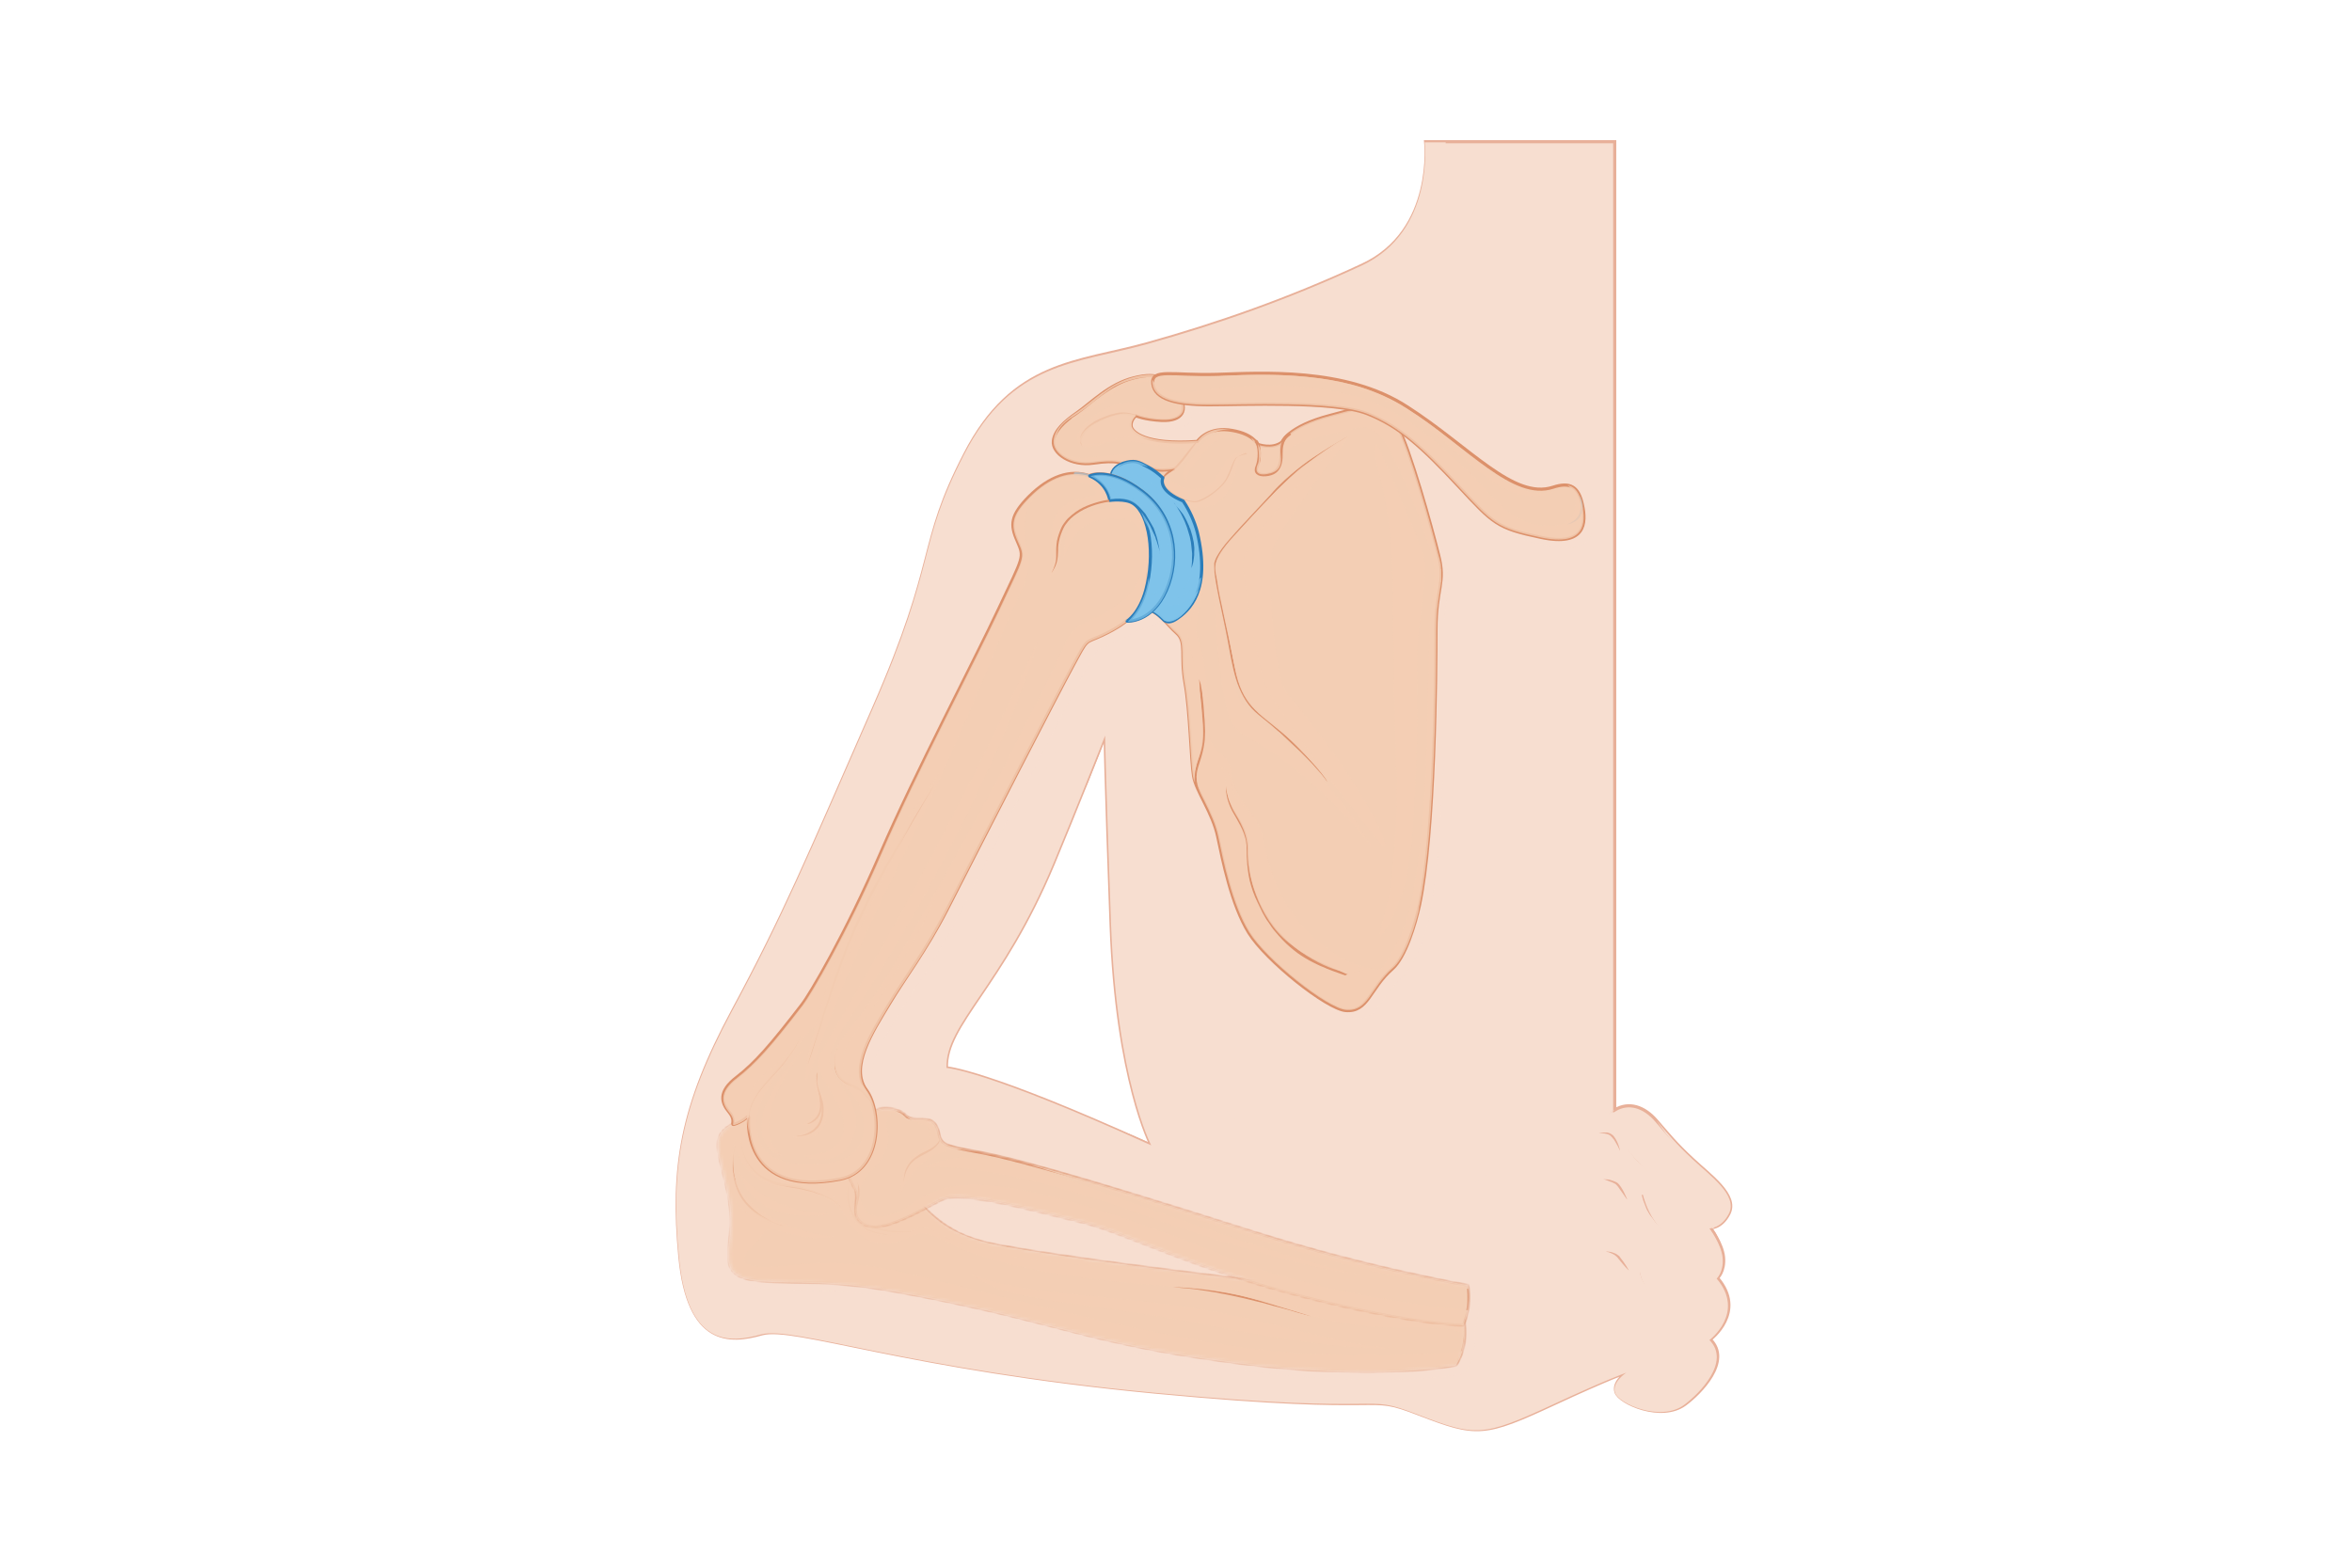 <?xml version="1.0" encoding="utf-8"?>
<!-- Generator: Adobe Illustrator 24.2.3, SVG Export Plug-In . SVG Version: 6.00 Build 0)  -->
<svg version="1.1" id="Layer_1" xmlns="http://www.w3.org/2000/svg" xmlns:xlink="http://www.w3.org/1999/xlink" x="0px" y="0px"
	 viewBox="0 0 750 500" style="enable-background:new 0 0 750 500;" xml:space="preserve">
<style type="text/css">
	.st0{fill:#F7DED0;stroke:#E8B099;stroke-miterlimit:10;}
	.st1{filter:url(#Adobe_OpacityMaskFilter);}
	.st2{fill:url(#SVGID_2_);}
	.st3{mask:url(#SVGID_1_);fill:#F7DED0;}
	.st4{filter:url(#Adobe_OpacityMaskFilter_1_);}
	.st5{fill:url(#SVGID_4_);}
	.st6{mask:url(#SVGID_3_);}
	.st7{fill:#F3CEB4;stroke:#DC916B;stroke-miterlimit:10;}
	.st8{opacity:0.6;fill:#F3CEB4;}
	.st9{fill:#DC916B;}
	.st10{opacity:0.8;fill:#F3CEB4;}
	.st11{filter:url(#Adobe_OpacityMaskFilter_2_);}
	.st12{fill:url(#SVGID_6_);}
	.st13{mask:url(#SVGID_5_);}
	.st14{fill:none;stroke:#DC916B;stroke-miterlimit:10;}
	.st15{fill:#B9B4B3;}
	.st16{fill:#7FC3EA;stroke:#2B7DBA;stroke-linecap:round;stroke-linejoin:round;stroke-miterlimit:10;}
	.st17{opacity:0.7;fill:#7FC3EA;}
	.st18{opacity:0.9;fill:#7FC3EA;}
	.st19{fill:#2B7DBA;}
	.st20{fill:none;stroke:#B9B4B3;stroke-linecap:round;stroke-linejoin:round;stroke-miterlimit:10;}
	.st21{fill:#E8B099;}
	.st22{fill:#F7DED0;}
</style>
<g>
	<path class="st0" d="M551.3,387.1c3-5.9-6.1-12.2-11.5-17.3c-5.5-5.1-7.7-7.9-11.6-12.4s-8.8-6.1-13.3-3.4V45.2h-60.3
		c0,0,3.3,28.4-20.1,39.3c-23.4,10.9-46.4,18.9-68.6,25.1c-22.2,6.2-42.9,5.4-58.2,35.2c-15.3,29.7-8,32.8-29.2,81.2
		c-21.2,48.4-28.3,65.6-44.8,96.3c-16.5,30.7-19.6,50.1-16.9,78.5c2.7,28.4,15.9,27.5,26.2,24.6c10.3-2.8,46.2,11.1,125.4,18.6
		c79.2,7.5,65.7-0.1,84.1,7s20.7,7.1,43.1-3.3c17.2-8,23.3-10.1,23.3-10.1s-4.7,3-3.6,6.4c1.1,3.5,14.5,9.4,22,3.9
		c4.9-3.6,15-13.8,8.1-20.7c0,0,11.6-8.7,2.3-19.6c0,0,2.3-2.1,1.9-6.6c-0.4-4.4-4.2-9.4-4.2-9.4S548.9,391.8,551.3,387.1z
		 M301.8,340.6c-0.4-14,17.6-25.7,34.1-65.2c6-14.3,16.5-40.8,16.5-40.8s0.1,11,1.9,60.4c1.8,49.4,12.8,70.3,12.8,70.3
		C314.2,341.2,301.8,340.6,301.8,340.6z"/>
	<defs>
		<filter id="Adobe_OpacityMaskFilter" filterUnits="userSpaceOnUse" x="231.5" y="121.7" width="276.2" height="318.5">
			<feColorMatrix  type="matrix" values="1 0 0 0 0  0 1 0 0 0  0 0 1 0 0  0 0 0 1 0"/>
		</filter>
	</defs>
	<mask maskUnits="userSpaceOnUse" x="231.5" y="121.7" width="276.2" height="318.5" id="SVGID_1_">
		<g class="st1">
			<linearGradient id="SVGID_2_" gradientUnits="userSpaceOnUse" x1="357.316" y1="273.333" x2="486.734" y2="289.902">
				<stop  offset="0.889" style="stop-color:#FFFFFF"/>
				<stop  offset="0.99" style="stop-color:#000000"/>
			</linearGradient>
			<path class="st2" d="M507.2,163.7c-0.1-0.3-0.1-0.6-0.2-0.9c0-0.1,0-0.2-0.1-0.2c0-0.2-0.1-0.3-0.1-0.5c0-0.1-0.1-0.2-0.1-0.3
				c0,0,0,0,0,0c0,0,0,0,0,0c0,0,0,0,0,0c-0.1-0.2-0.1-0.4-0.2-0.5c0-0.1-0.1-0.2-0.1-0.3c0,0,0,0,0-0.1c0-0.1-0.1-0.1-0.1-0.1l0,0
				c-0.1-0.2-0.2-0.4-0.3-0.5c0-0.1-0.1-0.2-0.1-0.3c-0.1-0.1-0.1-0.2-0.2-0.3c-0.1-0.1-0.1-0.2-0.2-0.3c-0.1-0.1-0.1-0.1-0.2-0.2
				c-0.1-0.2-0.2-0.3-0.4-0.4c0,0-0.1-0.1-0.1-0.1c-0.3-0.3-0.6-0.5-1-0.7c0,0,0,0-0.1,0c-0.4-0.2-0.8-0.3-1.2-0.4c0,0,0,0,0,0
				c-1.3-0.2-2.9,0-4.8,0.6c-12.6,4.1-26.6-12.9-46.3-25.7c-19.7-12.7-46.9-10.8-60.9-10.4c-10.5,0.3-17.1-0.9-19.4,0.5
				c-1.8-0.4-4-0.2-6.9,0.5c-8,2-13.8,8.3-18.1,11.1c-4.3,2.8-7.2,5.6-7.6,9c-0.5,4,5.5,8.2,12.9,7.1c0.4-0.1,0.9-0.1,1.3-0.2
				c0.1,0,0.2,0,0.4,0c0.3,0,0.5-0.1,0.8-0.1c0.1,0,0.3,0,0.4,0c0.2,0,0.5,0,0.7,0c0.1,0,0.2,0,0.4,0c0.2,0,0.4,0,0.6,0
				c0.1,0,0.2,0,0.3,0c0.2,0,0.4,0,0.6,0c0.1,0,0.2,0,0.2,0c0.2,0,0.4,0,0.5,0c0.1,0,0.1,0,0.2,0c0.2,0,0.4,0,0.5,0c0,0,0.1,0,0.1,0
				c0.2,0,0.4,0,0.5,0.1h0c0.5,0.1,0.9,0.2,1.2,0.2c0,0,0,0,0,0c0.1,0,0.2,0,0.2,0.1c0,0,0,0,0.1,0c0,0,0.1,0,0.1,0c0,0,0,0,0.1,0
				c0,0,0,0,0.1,0c0,0,0.1,0,0.1,0c0,0,0,0,0,0c-0.6,0.2-1.1,0.5-1.6,0.9c0,0-0.1,0-0.1,0.1c0,0,0,0,0,0l0,0c0,0,0,0-0.1,0.1
				c0,0,0,0,0,0c-0.2,0.2-0.4,0.3-0.6,0.5c0,0,0,0-0.1,0.1c-0.2,0.2-0.3,0.4-0.4,0.5c0,0,0,0.1-0.1,0.1c-0.1,0.2-0.2,0.4-0.3,0.6
				c0,0.1,0,0.2-0.1,0.2c-0.1,0.2-0.1,0.4-0.2,0.6c0,0.1,0,0.2,0,0.3c-3.4-0.8-5.6-0.3-6.5,0c-0.2,0.1-0.3,0.1-0.4,0.1l0,0
				c-0.1,0-0.1,0-0.2-0.1c-1.2-0.4-2.6-0.7-4.3-0.7l0,0c-4.7,0-9.7,2.4-14.7,7.4c-5.9,5.9-6.1,8.9-3.7,14.2
				c2.4,5.3,2.1,4.4-5.8,21.3c-7.9,16.8-26.6,52.2-37.8,78.2c-11.2,25.9-22.6,45-25,48.2c-10.3,13.4-15.1,18.7-21,23.3
				c-6,4.6-4.8,8.2-2.4,11.1c1.7,2,1.1,3.3,1.2,3.7c-3.4,1.8-5.7,4-4.3,10.2c1.6,7.2,4.7,16,3.6,25c-1.1,9-2,14,10,14.9
				c12,0.9,21.8-0.5,42.7,3.3c51.7,9.4,58.9,16.1,106.6,22.5s72.2,1,72.2,1c0.2-0.4,0.4-0.7,0.6-1.1c0.1-0.1,0.1-0.2,0.1-0.3
				c0.1-0.3,0.3-0.6,0.4-0.8c0-0.1,0.1-0.2,0.1-0.2c0.8-1.8,1.2-3.5,1.5-5.2c0,0,0,0,0,0c0,0,0,0,0,0c0.3-2.1,0.2-4.2,0-5.9
				c0.3-0.8,0.8-2.2,1.1-4c0,0,0,0,0,0c0.4-2.1,0.5-4.8,0.1-8c0,0-32.2-5.5-68-16.9c-1-0.3-2-0.6-3-0.9c-0.3-0.1-0.7-0.2-1-0.3
				c-0.7-0.2-1.4-0.5-2.1-0.7c-0.3-0.1-0.7-0.2-1-0.3c-2-0.6-4-1.3-6-1.9c-0.3-0.1-0.6-0.2-0.9-0.3c-0.7-0.2-1.4-0.5-2.2-0.7
				c-0.3-0.1-0.7-0.2-1-0.3c-2-0.6-4-1.2-6-1.9c-0.3-0.1-0.6-0.2-0.9-0.3c-0.7-0.2-1.4-0.4-2.2-0.7c-0.3-0.1-0.6-0.2-1-0.3
				c-0.9-0.3-1.8-0.6-2.7-0.8c-0.1,0-0.1,0-0.2-0.1c-1-0.3-1.9-0.6-2.9-0.9c-0.3-0.1-0.6-0.2-0.9-0.3c-0.7-0.2-1.4-0.4-2.1-0.6
				c-0.3-0.1-0.6-0.2-0.9-0.3c-0.9-0.3-1.8-0.5-2.6-0.8c-0.1,0-0.1,0-0.2-0.1c-0.9-0.3-1.9-0.6-2.8-0.9c-0.3-0.1-0.6-0.2-0.9-0.3
				c-0.7-0.2-1.3-0.4-2-0.6c-0.3-0.1-0.6-0.2-0.9-0.3c-0.8-0.2-1.5-0.5-2.3-0.7c-0.2,0-0.3-0.1-0.5-0.1c-0.9-0.3-1.7-0.5-2.6-0.8
				c-0.3-0.1-0.6-0.2-0.9-0.3c-0.6-0.2-1.2-0.4-1.8-0.5c-0.3-0.1-0.6-0.2-0.9-0.3c-0.7-0.2-1.4-0.4-2-0.6c-0.2-0.1-0.4-0.1-0.5-0.2
				c-0.8-0.2-1.6-0.5-2.4-0.7c-0.3-0.1-0.6-0.2-0.9-0.3c-0.5-0.2-1.1-0.3-1.6-0.4c-0.3-0.1-0.6-0.2-0.9-0.3
				c-0.6-0.2-1.1-0.3-1.7-0.5c-0.2-0.1-0.4-0.1-0.7-0.2c-0.7-0.2-1.4-0.4-2.1-0.6c-0.3-0.1-0.6-0.2-0.9-0.2
				c-0.4-0.1-0.9-0.2-1.3-0.4c-0.3-0.1-0.6-0.2-0.9-0.2c-0.5-0.1-0.9-0.2-1.4-0.4c-6.4-1.7-11.8-3-15.7-3.7
				c-0.8-0.1-1.6-0.3-2.3-0.4c0,0,0,0,0,0c-2.4-0.4-4.2-0.8-5.5-1.2c0,0,0,0,0,0c-0.1,0-0.3-0.1-0.4-0.1c0,0-0.1,0-0.1,0
				c-0.1,0-0.2-0.1-0.3-0.1c0,0-0.1,0-0.1,0c-0.1,0-0.2-0.1-0.3-0.1c0,0-0.1,0-0.1,0c-0.1,0-0.2-0.1-0.3-0.1c0,0-0.1,0-0.1,0
				c-0.1,0-0.2-0.1-0.2-0.1c0,0-0.1,0-0.1,0c-0.1,0-0.2-0.1-0.2-0.1c0,0,0,0-0.1,0c-0.1,0-0.1-0.1-0.2-0.1c0,0,0,0,0,0
				c-0.1,0-0.1-0.1-0.2-0.1c0,0,0,0,0,0c-0.3-0.2-0.6-0.4-0.8-0.6c0,0,0,0,0,0c0,0-0.1-0.1-0.1-0.1c0,0,0,0,0-0.1
				c0,0-0.1-0.1-0.1-0.1c0,0,0,0,0-0.1c0,0-0.1-0.1-0.1-0.1c0,0,0-0.1,0-0.1c0,0,0-0.1-0.1-0.1c0,0,0-0.1,0-0.1c0,0,0-0.1-0.1-0.1
				c0,0,0-0.1,0-0.1c0,0,0-0.1-0.1-0.1c0,0,0-0.1,0-0.1c0,0,0-0.1,0-0.1c0,0,0-0.1,0-0.1c0,0,0,0,0,0c0-0.3-0.1-0.7-0.3-1
				c-1.6-7.7-7.8-2.8-10.6-5.8c-0.6-0.6-1.5-1.2-2.5-1.6c0,0,0,0,0,0c-1.1-0.4-2.5-0.7-3.8-0.7c-0.1,0-0.2,0-0.3,0
				c-0.2,0-0.4,0-0.5,0c-0.1,0-0.3,0-0.4,0c-0.2,0-0.3,0-0.5,0.1c-0.2,0-0.3,0.1-0.4,0.1c-0.1,0-0.3,0.1-0.4,0.1
				c-0.2,0.1-0.5,0.2-0.7,0.2c-0.1,0-0.1,0.1-0.2,0.1c-0.1,0-0.1,0.1-0.2,0.1c-0.1-0.3-0.1-0.6-0.2-0.9c-0.5-2.2-1.4-4.2-2.4-5.6
				c0,0-0.1-0.1-0.1-0.1c-0.2-0.3-0.3-0.6-0.5-0.8c-4.2-7.3,2.8-18.1,8-26.7c4.5-7.5,11.5-16.5,18.2-29.7
				c12.8-25.1,35-68.3,40.1-77.7c5.1-9.4,3.7-7.3,9.3-9.9c1.8-0.9,3.3-1.7,4.5-2.3c0,0,0.3-0.1,0.9-0.4c0.3-0.1,0.6-0.3,1-0.6
				c0.4-0.2,0.8-0.5,1.2-0.8c0.2-0.2,0.5-0.3,0.7-0.5c0.6,0,1.7-0.1,3.1-0.6c1.4-0.4,3-1.3,4.7-2.8c0.1,0,0.2,0.1,0.2,0.1
				c0.1,0,0.1,0.1,0.2,0.1c0.1,0.1,0.2,0.1,0.3,0.2c0.1,0.1,0.2,0.1,0.3,0.2c0,0,0.1,0.1,0.1,0.1c0.1,0.1,0.2,0.1,0.3,0.2
				c0.1,0.1,0.2,0.1,0.3,0.2c0,0,0,0,0.1,0.1c0.1,0.1,0.3,0.2,0.4,0.3c0.1,0.1,0.1,0.1,0.2,0.2c0,0,0,0,0,0c0.2,0.1,0.3,0.3,0.4,0.4
				c0.1,0,0.1,0.1,0.2,0.1c0.2,0.2,0.3,0.3,0.5,0.5c0.1,0.1,0.1,0.1,0.2,0.2c0.1,0,0.1,0.1,0.2,0.2c1.3,1.3,2.5,2.7,3.9,4
				c3.3,2.9,1.1,7.1,2.7,16c1.6,8.9,1.9,24.8,2.7,29.6c0.1,0.3,0.1,0.6,0.2,1c0,0,0,0,0,0c0,0.1,0,0.1,0.1,0.2
				c0.1,0.3,0.1,0.6,0.2,0.9c0.2,0.7,0.4,1.3,0.7,1.7c0.2,0.5,0.4,0.8,0.5,1c0.1,0.2,0.2,0.4,0.2,0.4l0,0c1.9,4.1,4.7,8.9,5.8,14
				c1.6,7.6,4.4,21.8,9.9,30.7c5.5,8.9,25,24.3,30.9,24.8c7.2,0.6,7.7-7,14.9-13.3c0.2-0.2,0.4-0.4,0.6-0.6c0,0,0.1-0.1,0.1-0.1
				c0.2-0.2,0.4-0.4,0.6-0.7c0,0,0.1-0.1,0.1-0.1c0.2-0.2,0.4-0.5,0.6-0.8c0,0,0,0,0-0.1c0.2-0.3,0.4-0.5,0.5-0.8c0,0,0-0.1,0.1-0.1
				c0.2-0.3,0.3-0.6,0.5-0.9c0-0.1,0.1-0.1,0.1-0.2c0.2-0.3,0.3-0.6,0.5-0.9c0,0,0-0.1,0.1-0.1c0.2-0.3,0.3-0.7,0.5-1c0,0,0,0,0,0
				c0.2-0.4,0.3-0.7,0.5-1.1c0-0.1,0-0.1,0.1-0.2c0.2-0.4,0.3-0.7,0.4-1.1c0,0,0-0.1,0.1-0.1c0.3-0.8,0.6-1.5,0.9-2.3c0,0,0,0,0-0.1
				c0.1-0.4,0.3-0.8,0.4-1.2c0,0,0-0.1,0-0.1c0.5-1.6,1-3.3,1.4-4.8c0,0,0,0,0,0c0,0,0,0,0-0.1c0.1-0.4,0.2-0.9,0.3-1.3v0
				c0-0.1,0-0.1,0-0.2c0,0,0,0,0,0c0-0.1,0.1-0.2,0.1-0.4c0,0,0-0.1,0-0.1c0,0,0-0.1,0-0.1c0.1-0.2,0.1-0.4,0.1-0.7
				c0.8-3.5,1.4-7.7,2-12.3c0.1-0.9,0.2-1.9,0.3-2.8c0,0,0,0,0,0c0.1-0.5,0.1-0.9,0.2-1.4c0,0,0,0,0,0c0.1-0.5,0.1-0.9,0.1-1.4
				c0,0,0-0.1,0-0.1c0-0.5,0.1-0.9,0.1-1.4c0,0,0,0,0-0.1c0-0.5,0.1-0.9,0.1-1.4c0,0,0-0.1,0-0.1c0-0.5,0.1-1,0.1-1.4
				c0,0,0-0.1,0-0.1c0-0.5,0.1-1,0.1-1.4c0,0,0-0.1,0-0.1c0-0.5,0.1-0.9,0.1-1.4c0-0.1,0-0.1,0-0.2c0-0.5,0.1-0.9,0.1-1.4
				c0-0.1,0-0.1,0-0.2c0-0.5,0.1-1,0.1-1.4c0,0,0-0.1,0-0.1c0-0.5,0.1-0.9,0.1-1.4c0-0.1,0-0.1,0-0.2c0-0.5,0.1-0.9,0.1-1.4
				c0-0.1,0-0.1,0-0.2c0-0.5,0.1-0.9,0.1-1.4c0-0.1,0-0.2,0-0.2c0-0.5,0.1-0.9,0.1-1.4c0-0.1,0-0.2,0-0.2c0-0.5,0.1-0.9,0.1-1.4
				c0-0.1,0-0.1,0-0.2c0-0.5,0.1-0.9,0.1-1.4c0-0.1,0-0.1,0-0.2c0-0.5,0-0.9,0.1-1.4c0-0.1,0-0.2,0-0.2c0-0.5,0-0.9,0.1-1.4
				c0-0.1,0-0.2,0-0.2c0-0.5,0-0.9,0.1-1.4c0-0.1,0-0.2,0-0.3c0-0.5,0-0.9,0.1-1.4c0-0.1,0-0.2,0-0.3c0-0.5,0-0.9,0.1-1.4
				c0-0.1,0-0.2,0-0.2c0-0.5,0-0.9,0.1-1.4c0-0.1,0-0.2,0-0.3c0-0.4,0-0.9,0.1-1.3c0-0.1,0-0.2,0-0.3c0-0.4,0-0.9,0-1.3
				c0-0.1,0-0.2,0-0.3c0-0.4,0-0.9,0-1.3c0-0.1,0-0.2,0-0.3c0-0.4,0-0.8,0-1.2c0-0.1,0-0.2,0-0.3c0-0.4,0-0.8,0-1.2
				c0-0.1,0-0.2,0-0.3c0-0.4,0-0.8,0-1.2c0-0.1,0-0.3,0-0.4c0-0.4,0-0.8,0-1.1c0-0.1,0-0.3,0-0.4c0-0.4,0-0.7,0-1.1
				c0-0.1,0-0.3,0-0.4c0-0.4,0-0.7,0-1.1c0-0.1,0-0.3,0-0.4c0-0.4,0-0.7,0-1.1c0-0.1,0-0.2,0-0.3c0-0.4,0-0.7,0-1.1
				c0-0.1,0-0.2,0-0.4c0-0.4,0-0.7,0-1.1c0-0.1,0-0.2,0-0.4c0-0.4,0-0.7,0-1.1c0-0.1,0-0.2,0-0.3c0-0.4,0-0.7,0-1.1
				c0-0.1,0-0.2,0-0.3c0-0.3,0-0.7,0-1c0-0.1,0-0.3,0-0.4c0-0.3,0-0.6,0-0.9c0-0.1,0-0.3,0-0.4c0-0.3,0-0.6,0-0.8c0-0.2,0-0.3,0-0.5
				c0-0.3,0-0.5,0-0.8c0-0.1,0-0.3,0-0.4c0-0.3,0-0.6,0-0.8c0-0.1,0-0.2,0-0.3c0-0.3,0-0.6,0-0.9c0-0.1,0-0.2,0-0.3
				c0-0.3,0-0.6,0-0.9c0-0.1,0-0.2,0-0.3c0-0.3,0-0.6,0-0.8c0-0.1,0-0.2,0-0.3c0-0.3,0-0.5,0-0.8c0-0.1,0-0.3,0-0.4
				c0-0.2,0-0.4,0-0.6c0-0.1,0-0.2,0-0.4c0-0.2,0-0.4,0-0.6c0-0.2,0-0.3,0-0.5c0-0.2,0-0.3,0-0.5c0-0.5,0-1,0-1.5c0-0.1,0-0.2,0-0.3
				c0-0.4,0-0.8,0-1.1c0-0.7,0-1.3,0-1.8c0-0.4,0-0.8,0-1.1c0-0.1,0-0.2,0-0.4c0-0.2,0-0.5,0-0.7c0-0.1,0-0.3,0-0.4
				c0-0.2,0-0.4,0-0.6c0-0.1,0-0.3,0-0.4c0-0.2,0-0.5,0-0.7c0-0.2,0-0.4,0-0.6c0-0.1,0-0.2,0-0.4c0-0.2,0-0.4,0-0.6
				c0-0.1,0-0.1,0-0.2c0-0.2,0-0.4,0.1-0.6c0,0,0,0,0,0c0.2-1.8,0.4-3.2,0.6-4.5c0-0.2,0.1-0.3,0.1-0.5c0,0,0,0,0,0
				c0.5-3.1,0.9-5.4,0.5-8.7c0,0,0,0,0,0c0,0,0,0,0,0c-0.1-0.9-0.3-1.8-0.5-2.9c0,0,0,0,0,0c-0.1-0.2-0.1-0.4-0.2-0.7
				c-2.2-8.6-8-29.8-12.2-39.2c5.8,4.1,11.3,9.7,18.5,17.3c11.3,12.1,12.1,13.4,26.4,16.4C508.3,177.1,508.5,169.5,507.2,163.7z
				 M303,385.4c6.4-3.2,31.4,4.1,44.4,7.1c10.3,2.4,26.6,10.4,51,18.1c-31.2-3.7-63.7-8-78.9-11.1c-4.8-1.1-8.5-2.4-11.5-3.8
				c-4-2.1-7.3-4.7-10.2-7.6C299.7,387.1,301.5,386.1,303,385.4z M358.6,203.2c0.2-0.1,0.3-0.2,0.5-0.3
				C358.7,203.1,358.6,203.1,358.6,203.2z M412.3,142.5c0.3-0.5,0.7-0.8,1.1-1.1C412.9,141.8,412.5,142.2,412.3,142.5z M426.8,135.2
				c-6.8,1.8-10.6,4-12.8,5.7l-11.1,2.4c0,0,0,0,0,0c-0.1-0.1-0.1-0.2-0.2-0.2c0,0-0.1-0.1-0.1-0.1c-0.1-0.1-0.2-0.2-0.3-0.3
				c-0.1,0-0.1-0.1-0.2-0.1c-0.1-0.1-0.2-0.2-0.4-0.3c0,0-0.1-0.1-0.1-0.1c0,0,0,0,0,0c-1.3-0.9-3.4-1.9-6.8-2.3c0,0,0.1,0,0.1,0
				c-0.2,0-0.5-0.1-0.7-0.1c-3.4-0.4-5.8,0.5-7.4,1.5c0,0,0.1,0,0.1,0s0,0-0.1,0.1c-0.1,0-0.2,0.1-0.4,0.2c-0.4,0.2-0.8,0.6-1.4,1.2
				c-0.2,0.2-0.5,0.5-0.8,0.8c-6.1,0.4-10.5,0.1-13.6-0.5c-0.7-0.1-1.3-0.3-1.8-0.5c0,0-0.1,0-0.1,0c-0.2-0.1-0.5-0.1-0.7-0.2
				c0,0-0.1,0-0.1,0c-0.7-0.3-1.4-0.5-1.9-0.8c0,0,0,0-0.1,0c-0.2-0.1-0.3-0.2-0.4-0.3c0,0,0,0-0.1,0c-0.3-0.2-0.6-0.4-0.8-0.6
				c0,0,0,0,0,0c-0.1-0.1-0.2-0.2-0.3-0.3c0,0,0,0-0.1-0.1c-0.1-0.1-0.1-0.1-0.2-0.2c0,0,0,0-0.1-0.1c-0.2-0.2-0.3-0.3-0.4-0.5
				c0,0,0,0,0-0.1c0-0.1-0.1-0.1-0.1-0.2c0,0,0,0,0-0.1c0-0.1,0-0.1-0.1-0.2c0,0,0,0,0-0.1c0-0.1,0-0.1,0-0.2
				c-0.2-1.4,0.6-2.5,1.1-3c0.1,0,0.3,0.1,0.4,0.1c0.8,0.2,1.6,0.4,2.2,0.5c0.3,0.1,0.7,0.2,1,0.2c0.3,0,0.6,0.1,0.9,0.1
				c0.6,0.1,1.1,0.1,1.5,0.1c0.8,0,1.3,0,1.3,0s0,0,0,0c0.4,0,0.8,0.1,1.2,0.1c5.7,0.3,7.7-2.2,6.7-5.5c2.5,0.4,5.3,0.5,8.5,0.5
				c9.2,0,32.9-1,45.7,1.5C431.9,133.8,429.5,134.4,426.8,135.2z"/>
		</g>
	</mask>
	<path class="st3" d="M507.2,163.7c-0.1-0.3-0.1-0.6-0.2-0.9c0-0.1,0-0.2-0.1-0.2c0-0.2-0.1-0.3-0.1-0.5c0-0.1-0.1-0.2-0.1-0.3
		c0,0,0,0,0,0c0,0,0,0,0,0c0,0,0,0,0,0c-0.1-0.2-0.1-0.4-0.2-0.5c0-0.1-0.1-0.2-0.1-0.3c0,0,0,0,0-0.1c0-0.1-0.1-0.1-0.1-0.1l0,0
		c-0.1-0.2-0.2-0.4-0.3-0.5c0-0.1-0.1-0.2-0.1-0.3c-0.1-0.1-0.1-0.2-0.2-0.3c-0.1-0.1-0.1-0.2-0.2-0.3c-0.1-0.1-0.1-0.1-0.2-0.2
		c-0.1-0.2-0.2-0.3-0.4-0.4c0,0-0.1-0.1-0.1-0.1c-0.3-0.3-0.6-0.5-1-0.7c0,0,0,0-0.1,0c-0.4-0.2-0.8-0.3-1.2-0.4c0,0,0,0,0,0
		c-1.3-0.2-2.9,0-4.8,0.6c-12.6,4.1-26.6-12.9-46.3-25.7c-19.7-12.7-46.9-10.8-60.9-10.4c-10.5,0.3-17.1-0.9-19.4,0.5
		c-1.8-0.4-4-0.2-6.9,0.5c-8,2-13.8,8.3-18.1,11.1c-4.3,2.8-7.2,5.6-7.6,9c-0.5,4,5.5,8.2,12.9,7.1c0.4-0.1,0.9-0.1,1.3-0.2
		c0.1,0,0.2,0,0.4,0c0.3,0,0.5-0.1,0.8-0.1c0.1,0,0.3,0,0.4,0c0.2,0,0.5,0,0.7,0c0.1,0,0.2,0,0.4,0c0.2,0,0.4,0,0.6,0
		c0.1,0,0.2,0,0.3,0c0.2,0,0.4,0,0.6,0c0.1,0,0.2,0,0.2,0c0.2,0,0.4,0,0.5,0c0.1,0,0.1,0,0.2,0c0.2,0,0.4,0,0.5,0c0,0,0.1,0,0.1,0
		c0.2,0,0.4,0,0.5,0.1h0c0.5,0.1,0.9,0.2,1.2,0.2c0,0,0,0,0,0c0.1,0,0.2,0,0.2,0.1c0,0,0,0,0.1,0c0,0,0.1,0,0.1,0c0,0,0,0,0.1,0
		c0,0,0,0,0.1,0c0,0,0.1,0,0.1,0c0,0,0,0,0,0c-0.6,0.2-1.1,0.5-1.6,0.9c0,0-0.1,0-0.1,0.1c0,0,0,0,0,0l0,0c0,0,0,0-0.1,0.1
		c0,0,0,0,0,0c-0.2,0.2-0.4,0.3-0.6,0.5c0,0,0,0-0.1,0.1c-0.2,0.2-0.3,0.4-0.4,0.5c0,0,0,0.1-0.1,0.1c-0.1,0.2-0.2,0.4-0.3,0.6
		c0,0.1,0,0.2-0.1,0.2c-0.1,0.2-0.1,0.4-0.2,0.6c0,0.1,0,0.2,0,0.3c-3.4-0.8-5.6-0.3-6.5,0c-0.2,0.1-0.3,0.1-0.4,0.1l0,0
		c-0.1,0-0.1,0-0.2-0.1c-1.2-0.4-2.6-0.7-4.3-0.7l0,0c-4.7,0-9.7,2.4-14.7,7.4c-5.9,5.9-6.1,8.9-3.7,14.2c2.4,5.3,2.1,4.4-5.8,21.3
		c-7.9,16.8-26.6,52.2-37.8,78.2c-11.2,25.9-22.6,45-25,48.2c-10.3,13.4-15.1,18.7-21,23.3c-6,4.6-4.8,8.2-2.4,11.1
		c1.7,2,1.1,3.3,1.2,3.7c-3.4,1.8-5.7,4-4.3,10.2c1.6,7.2,4.7,16,3.6,25c-1.1,9-2,14,10,14.9c12,0.9,21.8-0.5,42.7,3.3
		c51.7,9.4,58.9,16.1,106.6,22.5s72.2,1,72.2,1c0.2-0.4,0.4-0.7,0.6-1.1c0.1-0.1,0.1-0.2,0.1-0.3c0.1-0.3,0.3-0.6,0.4-0.8
		c0-0.1,0.1-0.2,0.1-0.2c0.8-1.8,1.2-3.5,1.5-5.2c0,0,0,0,0,0c0,0,0,0,0,0c0.3-2.1,0.2-4.2,0-5.9c0.3-0.8,0.8-2.2,1.1-4c0,0,0,0,0,0
		c0.4-2.1,0.5-4.8,0.1-8c0,0-32.2-5.5-68-16.9c-1-0.3-2-0.6-3-0.9c-0.3-0.1-0.7-0.2-1-0.3c-0.7-0.2-1.4-0.5-2.1-0.7
		c-0.3-0.1-0.7-0.2-1-0.3c-2-0.6-4-1.3-6-1.9c-0.3-0.1-0.6-0.2-0.9-0.3c-0.7-0.2-1.4-0.5-2.2-0.7c-0.3-0.1-0.7-0.2-1-0.3
		c-2-0.6-4-1.2-6-1.9c-0.3-0.1-0.6-0.2-0.9-0.3c-0.7-0.2-1.4-0.4-2.2-0.7c-0.3-0.1-0.6-0.2-1-0.3c-0.9-0.3-1.8-0.6-2.7-0.8
		c-0.1,0-0.1,0-0.2-0.1c-1-0.3-1.9-0.6-2.9-0.9c-0.3-0.1-0.6-0.2-0.9-0.3c-0.7-0.2-1.4-0.4-2.1-0.6c-0.3-0.1-0.6-0.2-0.9-0.3
		c-0.9-0.3-1.8-0.5-2.6-0.8c-0.1,0-0.1,0-0.2-0.1c-0.9-0.3-1.9-0.6-2.8-0.9c-0.3-0.1-0.6-0.2-0.9-0.3c-0.7-0.2-1.3-0.4-2-0.6
		c-0.3-0.1-0.6-0.2-0.9-0.3c-0.8-0.2-1.5-0.5-2.3-0.7c-0.2,0-0.3-0.1-0.5-0.1c-0.9-0.3-1.7-0.5-2.6-0.8c-0.3-0.1-0.6-0.2-0.9-0.3
		c-0.6-0.2-1.2-0.4-1.8-0.5c-0.3-0.1-0.6-0.2-0.9-0.3c-0.7-0.2-1.4-0.4-2-0.6c-0.2-0.1-0.4-0.1-0.5-0.2c-0.8-0.2-1.6-0.5-2.4-0.7
		c-0.3-0.1-0.6-0.2-0.9-0.3c-0.5-0.2-1.1-0.3-1.6-0.4c-0.3-0.1-0.6-0.2-0.9-0.3c-0.6-0.2-1.1-0.3-1.7-0.5c-0.2-0.1-0.4-0.1-0.7-0.2
		c-0.7-0.2-1.4-0.4-2.1-0.6c-0.3-0.1-0.6-0.2-0.9-0.2c-0.4-0.1-0.9-0.2-1.3-0.4c-0.3-0.1-0.6-0.2-0.9-0.2c-0.5-0.1-0.9-0.2-1.4-0.4
		c-6.4-1.7-11.8-3-15.7-3.7c-0.8-0.1-1.6-0.3-2.3-0.4c0,0,0,0,0,0c-2.4-0.4-4.2-0.8-5.5-1.2c0,0,0,0,0,0c-0.1,0-0.3-0.1-0.4-0.1
		c0,0-0.1,0-0.1,0c-0.1,0-0.2-0.1-0.3-0.1c0,0-0.1,0-0.1,0c-0.1,0-0.2-0.1-0.3-0.1c0,0-0.1,0-0.1,0c-0.1,0-0.2-0.1-0.3-0.1
		c0,0-0.1,0-0.1,0c-0.1,0-0.2-0.1-0.2-0.1c0,0-0.1,0-0.1,0c-0.1,0-0.2-0.1-0.2-0.1c0,0,0,0-0.1,0c-0.1,0-0.1-0.1-0.2-0.1
		c0,0,0,0,0,0c-0.1,0-0.1-0.1-0.2-0.1c0,0,0,0,0,0c-0.3-0.2-0.6-0.4-0.8-0.6c0,0,0,0,0,0c0,0-0.1-0.1-0.1-0.1c0,0,0,0,0-0.1
		c0,0-0.1-0.1-0.1-0.1c0,0,0,0,0-0.1c0,0-0.1-0.1-0.1-0.1c0,0,0-0.1,0-0.1c0,0,0-0.1-0.1-0.1c0,0,0-0.1,0-0.1c0,0,0-0.1-0.1-0.1
		c0,0,0-0.1,0-0.1c0,0,0-0.1-0.1-0.1c0,0,0-0.1,0-0.1c0,0,0-0.1,0-0.1c0,0,0-0.1,0-0.1c0,0,0,0,0,0c0-0.3-0.1-0.7-0.3-1
		c-1.6-7.7-7.8-2.8-10.6-5.8c-0.6-0.6-1.5-1.2-2.5-1.6c0,0,0,0,0,0c-1.1-0.4-2.5-0.7-3.8-0.7c-0.1,0-0.2,0-0.3,0c-0.2,0-0.4,0-0.5,0
		c-0.1,0-0.3,0-0.4,0c-0.2,0-0.3,0-0.5,0.1c-0.2,0-0.3,0.1-0.4,0.1c-0.1,0-0.3,0.1-0.4,0.1c-0.2,0.1-0.5,0.2-0.7,0.2
		c-0.1,0-0.1,0.1-0.2,0.1c-0.1,0-0.1,0.1-0.2,0.1c-0.1-0.3-0.1-0.6-0.2-0.9c-0.5-2.2-1.4-4.2-2.4-5.6c0,0-0.1-0.1-0.1-0.1
		c-0.2-0.3-0.3-0.6-0.5-0.8c-4.2-7.3,2.8-18.1,8-26.7c4.5-7.5,11.5-16.5,18.2-29.7c12.8-25.1,35-68.3,40.1-77.7
		c5.1-9.4,3.7-7.3,9.3-9.9c1.8-0.9,3.3-1.7,4.5-2.3c0,0,0.3-0.1,0.9-0.4c0.3-0.1,0.6-0.3,1-0.6c0.4-0.2,0.8-0.5,1.2-0.8
		c0.2-0.2,0.5-0.3,0.7-0.5c0.6,0,1.7-0.1,3.1-0.6c1.4-0.4,3-1.3,4.7-2.8c0.1,0,0.2,0.1,0.2,0.1c0.1,0,0.1,0.1,0.2,0.1
		c0.1,0.1,0.2,0.1,0.3,0.2c0.1,0.1,0.2,0.1,0.3,0.2c0,0,0.1,0.1,0.1,0.1c0.1,0.1,0.2,0.1,0.3,0.2c0.1,0.1,0.2,0.1,0.3,0.2
		c0,0,0,0,0.1,0.1c0.1,0.1,0.3,0.2,0.4,0.3c0.1,0.1,0.1,0.1,0.2,0.2c0,0,0,0,0,0c0.2,0.1,0.3,0.3,0.4,0.4c0.1,0,0.1,0.1,0.2,0.1
		c0.2,0.2,0.3,0.3,0.5,0.5c0.1,0.1,0.1,0.1,0.2,0.2c0.1,0,0.1,0.1,0.2,0.2c1.3,1.3,2.5,2.7,3.9,4c3.3,2.9,1.1,7.1,2.7,16
		c1.6,8.9,1.9,24.8,2.7,29.6c0.1,0.3,0.1,0.6,0.2,1c0,0,0,0,0,0c0,0.1,0,0.1,0.1,0.2c0.1,0.3,0.1,0.6,0.2,0.9
		c0.2,0.7,0.4,1.3,0.7,1.7c0.2,0.5,0.4,0.8,0.5,1c0.1,0.2,0.2,0.4,0.2,0.4l0,0c1.9,4.1,4.7,8.9,5.8,14c1.6,7.6,4.4,21.8,9.9,30.7
		c5.5,8.9,25,24.3,30.9,24.8c7.2,0.6,7.7-7,14.9-13.3c0.2-0.2,0.4-0.4,0.6-0.6c0,0,0.1-0.1,0.1-0.1c0.2-0.2,0.4-0.4,0.6-0.7
		c0,0,0.1-0.1,0.1-0.1c0.2-0.2,0.4-0.5,0.6-0.8c0,0,0,0,0-0.1c0.2-0.3,0.4-0.5,0.5-0.8c0,0,0-0.1,0.1-0.1c0.2-0.3,0.3-0.6,0.5-0.9
		c0-0.1,0.1-0.1,0.1-0.2c0.2-0.3,0.3-0.6,0.5-0.9c0,0,0-0.1,0.1-0.1c0.2-0.3,0.3-0.7,0.5-1c0,0,0,0,0,0c0.2-0.4,0.3-0.7,0.5-1.1
		c0-0.1,0-0.1,0.1-0.2c0.2-0.4,0.3-0.7,0.4-1.1c0,0,0-0.1,0.1-0.1c0.3-0.8,0.6-1.5,0.9-2.3c0,0,0,0,0-0.1c0.1-0.4,0.3-0.8,0.4-1.2
		c0,0,0-0.1,0-0.1c0.5-1.6,1-3.3,1.4-4.8c0,0,0,0,0,0c0,0,0,0,0-0.1c0.1-0.4,0.2-0.9,0.3-1.3v0c0-0.1,0-0.1,0-0.2c0,0,0,0,0,0
		c0-0.1,0.1-0.2,0.1-0.4c0,0,0-0.1,0-0.1c0,0,0-0.1,0-0.1c0.1-0.2,0.1-0.4,0.1-0.7c0.8-3.5,1.4-7.7,2-12.3c0.1-0.9,0.2-1.9,0.3-2.8
		c0,0,0,0,0,0c0.1-0.5,0.1-0.9,0.2-1.4c0,0,0,0,0,0c0.1-0.5,0.1-0.9,0.1-1.4c0,0,0-0.1,0-0.1c0-0.5,0.1-0.9,0.1-1.4c0,0,0,0,0-0.1
		c0-0.5,0.1-0.9,0.1-1.4c0,0,0-0.1,0-0.1c0-0.5,0.1-1,0.1-1.4c0,0,0-0.1,0-0.1c0-0.5,0.1-1,0.1-1.4c0,0,0-0.1,0-0.1
		c0-0.5,0.1-0.9,0.1-1.4c0-0.1,0-0.1,0-0.2c0-0.5,0.1-0.9,0.1-1.4c0-0.1,0-0.1,0-0.2c0-0.5,0.1-1,0.1-1.4c0,0,0-0.1,0-0.1
		c0-0.5,0.1-0.9,0.1-1.4c0-0.1,0-0.1,0-0.2c0-0.5,0.1-0.9,0.1-1.4c0-0.1,0-0.1,0-0.2c0-0.5,0.1-0.9,0.1-1.4c0-0.1,0-0.2,0-0.2
		c0-0.5,0.1-0.9,0.1-1.4c0-0.1,0-0.2,0-0.2c0-0.5,0.1-0.9,0.1-1.4c0-0.1,0-0.1,0-0.2c0-0.5,0.1-0.9,0.1-1.4c0-0.1,0-0.1,0-0.2
		c0-0.5,0-0.9,0.1-1.4c0-0.1,0-0.2,0-0.2c0-0.5,0-0.9,0.1-1.4c0-0.1,0-0.2,0-0.2c0-0.5,0-0.9,0.1-1.4c0-0.1,0-0.2,0-0.3
		c0-0.5,0-0.9,0.1-1.4c0-0.1,0-0.2,0-0.3c0-0.5,0-0.9,0.1-1.4c0-0.1,0-0.2,0-0.2c0-0.5,0-0.9,0.1-1.4c0-0.1,0-0.2,0-0.3
		c0-0.4,0-0.9,0.1-1.3c0-0.1,0-0.2,0-0.3c0-0.4,0-0.9,0-1.3c0-0.1,0-0.2,0-0.3c0-0.4,0-0.9,0-1.3c0-0.1,0-0.2,0-0.3
		c0-0.4,0-0.8,0-1.2c0-0.1,0-0.2,0-0.3c0-0.4,0-0.8,0-1.2c0-0.1,0-0.2,0-0.3c0-0.4,0-0.8,0-1.2c0-0.1,0-0.3,0-0.4c0-0.4,0-0.8,0-1.1
		c0-0.1,0-0.3,0-0.4c0-0.4,0-0.7,0-1.1c0-0.1,0-0.3,0-0.4c0-0.4,0-0.7,0-1.1c0-0.1,0-0.3,0-0.4c0-0.4,0-0.7,0-1.1c0-0.1,0-0.2,0-0.3
		c0-0.4,0-0.7,0-1.1c0-0.1,0-0.2,0-0.4c0-0.4,0-0.7,0-1.1c0-0.1,0-0.2,0-0.4c0-0.4,0-0.7,0-1.1c0-0.1,0-0.2,0-0.3c0-0.4,0-0.7,0-1.1
		c0-0.1,0-0.2,0-0.3c0-0.3,0-0.7,0-1c0-0.1,0-0.3,0-0.4c0-0.3,0-0.6,0-0.9c0-0.1,0-0.3,0-0.4c0-0.3,0-0.6,0-0.8c0-0.2,0-0.3,0-0.5
		c0-0.3,0-0.5,0-0.8c0-0.1,0-0.3,0-0.4c0-0.3,0-0.6,0-0.8c0-0.1,0-0.2,0-0.3c0-0.3,0-0.6,0-0.9c0-0.1,0-0.2,0-0.3c0-0.3,0-0.6,0-0.9
		c0-0.1,0-0.2,0-0.3c0-0.3,0-0.6,0-0.8c0-0.1,0-0.2,0-0.3c0-0.3,0-0.5,0-0.8c0-0.1,0-0.3,0-0.4c0-0.2,0-0.4,0-0.6c0-0.1,0-0.2,0-0.4
		c0-0.2,0-0.4,0-0.6c0-0.2,0-0.3,0-0.5c0-0.2,0-0.3,0-0.5c0-0.5,0-1,0-1.5c0-0.1,0-0.2,0-0.3c0-0.4,0-0.8,0-1.1c0-0.7,0-1.3,0-1.8
		c0-0.4,0-0.8,0-1.1c0-0.1,0-0.2,0-0.4c0-0.2,0-0.5,0-0.7c0-0.1,0-0.3,0-0.4c0-0.2,0-0.4,0-0.6c0-0.1,0-0.3,0-0.4c0-0.2,0-0.5,0-0.7
		c0-0.2,0-0.4,0-0.6c0-0.1,0-0.2,0-0.4c0-0.2,0-0.4,0-0.6c0-0.1,0-0.1,0-0.2c0-0.2,0-0.4,0.1-0.6c0,0,0,0,0,0
		c0.2-1.8,0.4-3.2,0.6-4.5c0-0.2,0.1-0.3,0.1-0.5c0,0,0,0,0,0c0.5-3.1,0.9-5.4,0.5-8.7c0,0,0,0,0,0c0,0,0,0,0,0
		c-0.1-0.9-0.3-1.8-0.5-2.9c0,0,0,0,0,0c-0.1-0.2-0.1-0.4-0.2-0.7c-2.2-8.6-8-29.8-12.2-39.2c5.8,4.1,11.3,9.7,18.5,17.3
		c11.3,12.1,12.1,13.4,26.4,16.4C508.3,177.1,508.5,169.5,507.2,163.7z M303,385.4c6.4-3.2,31.4,4.1,44.4,7.1
		c10.3,2.4,26.6,10.4,51,18.1c-31.2-3.7-63.7-8-78.9-11.1c-4.8-1.1-8.5-2.4-11.5-3.8c-4-2.1-7.3-4.7-10.2-7.6
		C299.7,387.1,301.5,386.1,303,385.4z M358.6,203.2c0.2-0.1,0.3-0.2,0.5-0.3C358.7,203.1,358.6,203.1,358.6,203.2z M412.3,142.5
		c0.3-0.5,0.7-0.8,1.1-1.1C412.9,141.8,412.5,142.2,412.3,142.5z M426.8,135.2c-6.8,1.8-10.6,4-12.8,5.7l-11.1,2.4c0,0,0,0,0,0
		c-0.1-0.1-0.1-0.2-0.2-0.2c0,0-0.1-0.1-0.1-0.1c-0.1-0.1-0.2-0.2-0.3-0.3c-0.1,0-0.1-0.1-0.2-0.1c-0.1-0.1-0.2-0.2-0.4-0.3
		c0,0-0.1-0.1-0.1-0.1c0,0,0,0,0,0c-1.3-0.9-3.4-1.9-6.8-2.3c0,0,0.1,0,0.1,0c-0.2,0-0.5-0.1-0.7-0.1c-3.4-0.4-5.8,0.5-7.4,1.5
		c0,0,0.1,0,0.1,0s0,0-0.1,0.1c-0.1,0-0.2,0.1-0.4,0.2c-0.4,0.2-0.8,0.6-1.4,1.2c-0.2,0.2-0.5,0.5-0.8,0.8
		c-6.1,0.4-10.5,0.1-13.6-0.5c-0.7-0.1-1.3-0.3-1.8-0.5c0,0-0.1,0-0.1,0c-0.2-0.1-0.5-0.1-0.7-0.2c0,0-0.1,0-0.1,0
		c-0.7-0.3-1.4-0.5-1.9-0.8c0,0,0,0-0.1,0c-0.2-0.1-0.3-0.2-0.4-0.3c0,0,0,0-0.1,0c-0.3-0.2-0.6-0.4-0.8-0.6c0,0,0,0,0,0
		c-0.1-0.1-0.2-0.2-0.3-0.3c0,0,0,0-0.1-0.1c-0.1-0.1-0.1-0.1-0.2-0.2c0,0,0,0-0.1-0.1c-0.2-0.2-0.3-0.3-0.4-0.5c0,0,0,0,0-0.1
		c0-0.1-0.1-0.1-0.1-0.2c0,0,0,0,0-0.1c0-0.1,0-0.1-0.1-0.2c0,0,0,0,0-0.1c0-0.1,0-0.1,0-0.2c-0.2-1.4,0.6-2.5,1.1-3
		c0.1,0,0.3,0.1,0.4,0.1c0.8,0.2,1.6,0.4,2.2,0.5c0.3,0.1,0.7,0.2,1,0.2c0.3,0,0.6,0.1,0.9,0.1c0.6,0.1,1.1,0.1,1.5,0.1
		c0.8,0,1.3,0,1.3,0s0,0,0,0c0.4,0,0.8,0.1,1.2,0.1c5.7,0.3,7.7-2.2,6.7-5.5c2.5,0.4,5.3,0.5,8.5,0.5c9.2,0,32.9-1,45.7,1.5
		C431.9,133.8,429.5,134.4,426.8,135.2z"/>
	<g>
		<defs>
			<filter id="Adobe_OpacityMaskFilter_1_" filterUnits="userSpaceOnUse" x="228.4" y="347.3" width="239.3" height="90.8">
				<feColorMatrix  type="matrix" values="1 0 0 0 0  0 1 0 0 0  0 0 1 0 0  0 0 0 1 0"/>
			</filter>
		</defs>
		<mask maskUnits="userSpaceOnUse" x="228.4" y="347.3" width="239.3" height="90.8" id="SVGID_3_">
			<g class="st4">
				<linearGradient id="SVGID_4_" gradientUnits="userSpaceOnUse" x1="230.712" y1="373.733" x2="465.565" y2="427.981">
					<stop  offset="0.904" style="stop-color:#FFFFFF"/>
					<stop  offset="0.912" style="stop-color:#F8F8F8"/>
					<stop  offset="0.925" style="stop-color:#E3E3E3"/>
					<stop  offset="0.94" style="stop-color:#C2C2C2"/>
					<stop  offset="0.957" style="stop-color:#949494"/>
					<stop  offset="0.976" style="stop-color:#595959"/>
					<stop  offset="0.995" style="stop-color:#121212"/>
					<stop  offset="1" style="stop-color:#000000"/>
				</linearGradient>
				<path class="st5" d="M467.1,427.8c0.7-5.4-0.9-10.1-1.5-11.7c0,0,0,0,0,0c-0.1-0.2-0.2-0.4-0.2-0.5c0,0,0,0,0,0c0,0,0-0.1,0-0.1
					c-21.6-1.9-118.6-12.7-148.5-18.7c-4.8-1.1-8.5-2.4-11.5-3.8c-18.9-9.7-22.9-32.2-35.7-40.9c-14.8-10.1-25.3,0.1-30.8,3.6
					c-5.5,3.5-11.4,3.8-9.4,13c1.6,7.2,4.7,16,3.6,25c-1.1,9-2,14,10,14.9c12,0.9,21.8-0.5,42.7,3.3c51.7,9.4,58.9,16.1,106.6,22.5
					c47.7,6.4,72.2,1,72.2,1c0.2-0.4,0.4-0.7,0.6-1.1c0.1-0.1,0.1-0.2,0.1-0.3c0.1-0.3,0.3-0.6,0.4-0.8c0-0.1,0.1-0.2,0.1-0.2
					C466.4,431.3,466.8,429.5,467.1,427.8C467.1,427.8,467.1,427.8,467.1,427.8C467.1,427.8,467.1,427.8,467.1,427.8z"/>
			</g>
		</mask>
		<g class="st6">
			<path class="st7" d="M229.3,368.7c-2-9.2,3.9-9.5,9.4-13c5.5-3.5,16-13.7,30.8-3.6c14.8,10.1,17.8,38.5,45.7,44.4
				c27.9,5.9,128.1,17.1,150.1,19c0,0,4.9,10.5-1,19.9c0,0-24.5,5.4-72.2-1c-47.7-6.4-54.9-13.1-106.6-22.5
				c-20.9-3.8-30.7-2.4-42.7-3.3c-12-0.9-11.1-5.9-10-14.9C234,384.7,230.9,376,229.3,368.7z"/>
			<path class="st8" d="M229.3,368.7c-2-9.2,3.9-9.5,9.4-13c5.5-3.5,16-13.7,30.8-3.6c14.8,10.1,17.8,38.5,45.7,44.4
				c27.9,5.9,128.1,17.1,150.1,19c0,0,4.9,10.5-1,19.9c0,0-24.5,5.4-72.2-1c-47.7-6.4-54.9-13.1-106.6-22.5
				c-20.9-3.8-30.7-2.4-42.7-3.3c-12-0.9-11.1-5.9-10-14.9C234,384.7,230.9,376,229.3,368.7z"/>
			<g>
				<g>
					<path class="st9" d="M234.5,365.3c0,0-0.1,0.5-0.3,1.4c-0.2,0.9-0.3,2.2-0.4,3.8c0,0.8,0,1.7,0.1,2.6c0.1,0.9,0.2,1.8,0.5,2.8
						c0.2,1,0.5,1.9,0.9,2.9c0.4,0.9,0.9,1.9,1.4,2.7c0.3,0.5,0.6,0.9,0.9,1.3c0.3,0.4,0.6,0.8,1,1.2c0.4,0.4,0.7,0.7,1.1,1.1
						c0.4,0.3,0.7,0.7,1.1,1c0.4,0.3,0.8,0.6,1.1,0.9c0.4,0.3,0.8,0.5,1.1,0.8c0.8,0.4,1.5,0.9,2.1,1.2c0.3,0.2,0.7,0.3,1,0.5
						c0.3,0.1,0.6,0.3,0.9,0.4c0.6,0.3,1.1,0.5,1.5,0.6c0.8,0.3,1.3,0.5,1.3,0.5s-0.5-0.1-1.4-0.4c-0.4-0.1-0.9-0.3-1.5-0.5
						c-0.3-0.1-0.6-0.2-0.9-0.3c-0.3-0.1-0.7-0.3-1-0.4c-0.7-0.3-1.4-0.7-2.2-1.1c-0.4-0.2-0.8-0.5-1.2-0.7
						c-0.4-0.3-0.8-0.6-1.2-0.9c-0.4-0.3-0.8-0.6-1.1-1c-0.4-0.3-0.7-0.7-1.1-1.1c-0.3-0.4-0.7-0.8-1-1.2c-0.3-0.4-0.7-0.8-0.9-1.3
						c-0.6-0.9-1-1.9-1.4-2.9c-0.4-1-0.7-2-0.9-3c-0.2-1-0.3-2-0.4-2.9c-0.1-0.9,0-1.8,0-2.6c0.1-1.6,0.4-2.9,0.6-3.8
						C234.3,365.8,234.5,365.3,234.5,365.3z"/>
				</g>
				<g>
					<path class="st9" d="M236.4,363.9c0,0,0,0.2,0,0.5c0,0.3,0.1,0.8,0.2,1.3c0.1,0.3,0.1,0.6,0.2,0.9c0.1,0.3,0.2,0.7,0.3,1.1
						c0.1,0.4,0.3,0.8,0.5,1.2c0.2,0.4,0.4,0.8,0.6,1.2c0.3,0.4,0.5,0.8,0.8,1.3c0.3,0.4,0.6,0.8,1,1.2c0.7,0.8,1.6,1.5,2.6,2.2
						c0.5,0.3,1,0.6,1.5,0.9c0.6,0.2,1.1,0.5,1.7,0.7c0.6,0.2,1.2,0.4,1.8,0.6c0.6,0.2,1.2,0.3,1.8,0.4l0.9,0.2l0.9,0.2
						c0.6,0.1,1.2,0.2,1.8,0.3c0.6,0.1,1.2,0.2,1.8,0.3c0.6,0.1,1.2,0.3,1.8,0.5c0.6,0.2,1.1,0.3,1.7,0.5c0.3,0.1,0.5,0.2,0.8,0.2
						c0.3,0.1,0.5,0.2,0.8,0.3c0.5,0.2,1,0.4,1.5,0.6c0.2,0.1,0.5,0.2,0.7,0.3c0.2,0.1,0.4,0.2,0.7,0.3c0.9,0.4,1.7,0.8,2.3,1.3
						c0.7,0.4,1.2,0.8,1.7,1.2c0.4,0.3,0.8,0.7,1,0.9c0.1,0.1,0.2,0.2,0.2,0.3c0,0.1,0.1,0.1,0.1,0.1s0,0-0.1-0.1
						c-0.1-0.1-0.1-0.1-0.2-0.2c-0.1-0.1-0.3-0.2-0.4-0.4c-0.2-0.1-0.4-0.3-0.6-0.4c-0.4-0.4-1-0.7-1.7-1.1
						c-0.2-0.1-0.3-0.2-0.5-0.3c-0.2-0.1-0.4-0.2-0.6-0.3c-0.4-0.2-0.8-0.4-1.2-0.6c-0.2-0.1-0.4-0.2-0.7-0.3
						c-0.2-0.1-0.5-0.2-0.7-0.2c-0.5-0.2-1-0.3-1.5-0.5c-0.3-0.1-0.5-0.2-0.8-0.3c-0.3-0.1-0.5-0.1-0.8-0.2
						c-0.5-0.1-1.1-0.3-1.7-0.4c-0.6-0.1-1.1-0.3-1.7-0.4c-0.6-0.1-1.2-0.2-1.8-0.3c-0.6-0.1-1.2-0.2-1.8-0.3l-0.9-0.2l-0.9-0.2
						c-0.6-0.1-1.3-0.2-1.9-0.4c-0.6-0.2-1.2-0.4-1.8-0.6c-0.6-0.3-1.2-0.5-1.7-0.8c-0.6-0.3-1.1-0.6-1.6-1
						c-0.3-0.1-0.5-0.3-0.7-0.5c-0.2-0.2-0.5-0.4-0.7-0.6c-0.5-0.4-0.8-0.8-1.2-1.2c-0.4-0.4-0.7-0.9-1-1.3
						c-0.3-0.4-0.5-0.9-0.8-1.3c-0.2-0.4-0.4-0.9-0.6-1.3c-0.1-0.4-0.3-0.8-0.4-1.2c-0.1-0.4-0.2-0.8-0.3-1.1
						c-0.1-0.3-0.1-0.7-0.2-0.9c-0.1-0.6-0.1-1-0.1-1.3C236.4,364,236.4,363.9,236.4,363.9z"/>
				</g>
				<g>
					<path class="st9" d="M270.5,378.1c0,0,0,0.4,0,1c0,0.6,0,1.6,0.1,2.7c0.1,1.1,0.4,2.4,0.8,3.6c0.4,1.3,1.1,2.6,2,3.7
						c0.4,0.6,0.9,1.1,1.5,1.5c0.5,0.4,1.1,0.8,1.6,1.2c0.6,0.3,1.1,0.6,1.7,0.8c0.3,0.1,0.6,0.2,0.8,0.3c0.3,0.1,0.5,0.2,0.8,0.2
						c1,0.3,1.9,0.5,2.5,0.5c0.6,0.1,1,0.1,1,0.1s-0.4,0-1,0c-0.3,0-0.7,0-1.1-0.1c-0.4,0-0.9-0.1-1.4-0.2c-0.3,0-0.5-0.1-0.8-0.2
						c-0.3-0.1-0.6-0.1-0.9-0.3c-0.3-0.1-0.6-0.2-0.9-0.3c-0.3-0.1-0.6-0.3-0.9-0.4c-0.6-0.3-1.2-0.7-1.8-1.2
						c-0.6-0.5-1.1-1-1.6-1.6c-0.5-0.6-0.9-1.2-1.2-1.9c-0.3-0.7-0.6-1.4-0.8-2c-0.4-1.4-0.6-2.7-0.6-3.8c-0.1-1.1,0-2.1,0.1-2.7
						C270.4,378.5,270.5,378.1,270.5,378.1z"/>
				</g>
				<g>
					<path class="st9" d="M271.7,382.1c0,0,0,0.1,0.1,0.3c0,0.2,0.1,0.4,0.2,0.8c0.1,0.3,0.2,0.7,0.4,1.1c0.1,0.2,0.2,0.4,0.3,0.7
						c0.1,0.2,0.2,0.5,0.4,0.7c0.1,0.3,0.3,0.5,0.5,0.8c0.2,0.3,0.3,0.5,0.5,0.8c0.2,0.2,0.4,0.5,0.6,0.8c0.2,0.2,0.5,0.5,0.7,0.7
						c0.2,0.3,0.5,0.5,0.8,0.7c0.3,0.2,0.6,0.5,0.9,0.6c0.6,0.3,1.2,0.8,1.9,1l1,0.4c0.3,0.1,0.7,0.2,1,0.3c0.3,0.1,0.7,0.2,1,0.3
						c0.3,0.1,0.7,0.1,1,0.2c0.3,0.1,0.7,0.1,1,0.2c0.3,0.1,0.6,0.1,1,0.1c0.6,0,1.2,0.1,1.8,0.1c0.6,0.1,1.1,0,1.5,0
						c0.5,0,0.8,0,1.2,0c0.7,0,1,0,1,0s-0.4,0.1-1,0.1c-0.3,0-0.7,0.1-1.2,0.1c-0.5,0.1-1,0.1-1.5,0.1c-0.6,0-1.2,0-1.8,0
						c-0.3,0-0.7,0-1-0.1c-0.3,0-0.7-0.1-1-0.1c-0.3-0.1-0.7-0.1-1.1-0.2c-0.4-0.1-0.7-0.2-1.1-0.3c-0.4-0.1-0.7-0.2-1.1-0.3
						l-1.1-0.4c-0.7-0.3-1.4-0.7-2-1.1c-0.3-0.2-0.6-0.5-0.9-0.7c-0.3-0.2-0.6-0.5-0.8-0.7c-0.2-0.3-0.5-0.5-0.7-0.8
						c-0.2-0.3-0.4-0.6-0.6-0.8c-0.2-0.3-0.4-0.6-0.5-0.8c-0.1-0.3-0.3-0.5-0.4-0.8c-0.1-0.3-0.2-0.5-0.3-0.8
						c-0.1-0.3-0.2-0.5-0.2-0.7c-0.1-0.5-0.2-0.9-0.3-1.2C271.7,382.5,271.7,382.1,271.7,382.1z"/>
				</g>
				<g>
					<path class="st9" d="M374.2,410.5c0,0,0.7,0,1.9,0c0.6,0,1.4,0,2.2,0.1c0.9,0,1.8,0.1,2.9,0.2c1.1,0.1,2.2,0.2,3.4,0.4
						c1.2,0.1,2.5,0.3,3.8,0.6c0.7,0.1,1.3,0.2,2,0.3c0.7,0.1,1.3,0.3,2,0.4c1.4,0.3,2.7,0.5,4.1,0.9c1.4,0.3,2.7,0.7,4.1,1
						c1.4,0.3,2.7,0.7,3.9,1.1c2.5,0.7,4.9,1.4,6.9,2.1c2,0.6,3.7,1.2,4.9,1.6c1.2,0.4,1.8,0.6,1.8,0.6s-0.7-0.2-1.9-0.5
						c-1.2-0.3-2.9-0.8-4.9-1.4c-1-0.3-2.1-0.6-3.3-0.9c-1.2-0.3-2.4-0.6-3.7-1c-1.3-0.4-2.6-0.7-3.9-1c-1.3-0.3-2.7-0.7-4.1-1
						c-1.4-0.3-2.7-0.6-4.1-0.9c-0.7-0.1-1.3-0.3-2-0.4c-0.7-0.1-1.3-0.2-2-0.4c-0.6-0.1-1.3-0.2-1.9-0.3c-0.6-0.1-1.2-0.2-1.8-0.3
						c-1.2-0.2-2.3-0.3-3.4-0.5c-1-0.1-2-0.2-2.9-0.3c-0.9-0.1-1.6-0.1-2.2-0.2C374.9,410.6,374.2,410.5,374.2,410.5z"/>
				</g>
			</g>
			<path class="st10" d="M405.4,430.8c-32.1-3.2-81.8-16.2-107.5-22.7c-25.6-6.6-35.1-5.7-48.2-4.4s-14.7-1.7-9.9-6
				c4.8-4.4,3-6.9,9.4-4.9c11.9,3.6,16.8,1.6,16.8,1.6s-20.1-1.5-29.4-14.3c-5.2-7.1-1.6-13-1.6-13s1.9,9.8,15.6,12
				c13.7,2.2,16.1,4.3,19.5,9.9c3.4,5.7,10.4,10.4,19,6c8.7-4.4,7.9,1.1,27.2,6.7c19.3,5.7,41.5,7.3,63.6,9.2
				c22.1,1.9,27.9,7.2,47.7,11c19.8,3.8,40.1-1.4,39.2,5.9c0.9-6.7-1.7-12.2-1.7-12.2c-22-1.9-122.2-13.1-150.1-19
				c-27.9-5.9-30.8-34.3-45.7-44.4c-14.8-10.1-25.3,0.1-30.8,3.6c-5.5,3.5-11.4,3.8-9.4,13c1.6,7.2,4.7,16,3.6,25
				c-1.1,9-2,14,10,14.9c12,0.9,21.8-0.5,42.7,3.3c51.7,9.4,58.9,16.1,106.6,22.5c47.7,6.4,72.2,1,72.2,1c1-1.5,1.6-3.1,2.1-4.6
				C466.3,430.8,437.4,434,405.4,430.8z"/>
			<path class="st10" d="M234.7,363.1c0,0-8.1,23.4,17.1,27.8C251.8,390.9,223.7,390.9,234.7,363.1z"/>
			<path class="st10" d="M253.8,374.7c12.7,2.8,15,12.2,15,12.2s-2.8-7.1-18.4-8.6s-14-15.9-14-15.9c0.4-4.4,2.4-6.7,2.4-6.7
				S237.8,371.1,253.8,374.7z"/>
			<path class="st10" d="M294.3,384.7c0,0-18.2-0.4-19.1-6.6c-0.9-6.2-4.1-4.7-5-1.6c0,0-4.2,17.8,14,17.8l-3-0.9
				c0,0,6.5,0.3,9.9-0.9c3.1-1.5,3.1-1.9,9.8,1.8c6.7,3.7,30.3,10.1,59.6,9.3c0,0-21.4-2.6-38.8-5.7
				C304.3,394.8,298,389.2,294.3,384.7z"/>
			<path class="st10" d="M374.2,410.4c0,0,12.9,0,26.1,4c13.2,4,21.8,6.3,21.8,6.3S398.4,407.1,374.2,410.4z"/>
			<path class="st10" d="M310,406.4c15.7,6.4,37.8,6,67,10.2c29.2,4.3,50.4,12.7,67,13.2c0,0-12.4,2-56-6.6
				C344.5,414.5,321.3,415.9,310,406.4z"/>
			<path class="st10" d="M235.5,373.5c0,0,7.9,13.6,30.1,13.5C265.6,387,240.9,392.7,235.5,373.5z"/>
		</g>
		<defs>
			<filter id="Adobe_OpacityMaskFilter_2_" filterUnits="userSpaceOnUse" x="269.7" y="353" width="199.3" height="70.2">
				<feColorMatrix  type="matrix" values="1 0 0 0 0  0 1 0 0 0  0 0 1 0 0  0 0 0 1 0"/>
			</filter>
		</defs>
		<mask maskUnits="userSpaceOnUse" x="269.7" y="353" width="199.3" height="70.2" id="SVGID_5_">
			<g class="st11">
				<linearGradient id="SVGID_6_" gradientUnits="userSpaceOnUse" x1="279.109" y1="371.956" x2="464.939" y2="422.729">
					<stop  offset="0.876" style="stop-color:#FFFFFF"/>
					<stop  offset="0.891" style="stop-color:#FBFBFB"/>
					<stop  offset="0.906" style="stop-color:#EEEEEE"/>
					<stop  offset="0.922" style="stop-color:#D8D8D8"/>
					<stop  offset="0.938" style="stop-color:#BABABA"/>
					<stop  offset="0.955" style="stop-color:#949494"/>
					<stop  offset="0.971" style="stop-color:#646464"/>
					<stop  offset="0.988" style="stop-color:#2E2E2E"/>
					<stop  offset="1" style="stop-color:#000000"/>
				</linearGradient>
				<path class="st12" d="M468.2,409.9c0,0-32.2-5.5-68-16.9c-1-0.3-2-0.6-3-0.9c-0.3-0.1-0.7-0.2-1-0.3c-0.7-0.2-1.4-0.5-2.1-0.7
					c-0.3-0.1-0.7-0.2-1-0.3c-2-0.6-4-1.3-6-1.9c-0.3-0.1-0.6-0.2-0.9-0.3c-0.7-0.2-1.4-0.5-2.2-0.7c-0.3-0.1-0.7-0.2-1-0.3
					c-2-0.6-4-1.2-6-1.9c-0.3-0.1-0.6-0.2-0.9-0.3c-0.7-0.2-1.4-0.4-2.2-0.7c-0.3-0.1-0.6-0.2-1-0.3c-0.9-0.3-1.8-0.6-2.7-0.8
					c-0.1,0-0.1,0-0.2-0.1c-1-0.3-1.9-0.6-2.9-0.9c-0.3-0.1-0.6-0.2-0.9-0.3c-0.7-0.2-1.4-0.4-2.1-0.6c-0.3-0.1-0.6-0.2-0.9-0.3
					c-0.9-0.3-1.8-0.5-2.6-0.8c-0.1,0-0.1,0-0.2-0.1c-0.9-0.3-1.9-0.6-2.8-0.9c-0.3-0.1-0.6-0.2-0.9-0.3c-0.7-0.2-1.3-0.4-2-0.6
					c-0.3-0.1-0.6-0.2-0.9-0.3c-0.8-0.2-1.5-0.5-2.3-0.7c-0.2,0-0.3-0.1-0.5-0.1c-0.9-0.3-1.7-0.5-2.6-0.8c-0.3-0.1-0.6-0.2-0.9-0.3
					c-0.6-0.2-1.2-0.4-1.8-0.5c-0.3-0.1-0.6-0.2-0.9-0.3c-0.7-0.2-1.4-0.4-2-0.6c-0.2-0.1-0.4-0.1-0.5-0.2c-0.8-0.2-1.6-0.5-2.4-0.7
					c-0.3-0.1-0.6-0.2-0.9-0.3c-0.5-0.2-1.1-0.3-1.6-0.4c-0.3-0.1-0.6-0.2-0.9-0.3c-0.6-0.2-1.1-0.3-1.7-0.5
					c-0.2-0.1-0.4-0.1-0.7-0.2c-0.7-0.2-1.4-0.4-2.1-0.6c-0.3-0.1-0.6-0.2-0.9-0.2c-0.4-0.1-0.9-0.2-1.3-0.4
					c-0.3-0.1-0.6-0.2-0.9-0.2c-0.5-0.1-0.9-0.2-1.4-0.4c-6.4-1.7-11.8-3-15.7-3.7c-0.8-0.1-1.6-0.3-2.3-0.4c0,0,0,0,0,0
					c-2.4-0.4-4.2-0.8-5.5-1.2c0,0,0,0,0,0c-0.1,0-0.3-0.1-0.4-0.1c0,0-0.1,0-0.1,0c-0.1,0-0.2-0.1-0.3-0.1c0,0-0.1,0-0.1,0
					c-0.1,0-0.2-0.1-0.3-0.1c0,0-0.1,0-0.1,0c-0.1,0-0.2-0.1-0.3-0.1c0,0-0.1,0-0.1,0c-0.1,0-0.2-0.1-0.2-0.1c0,0-0.1,0-0.1,0
					c-0.1,0-0.2-0.1-0.2-0.1c0,0,0,0-0.1,0c-0.1,0-0.1-0.1-0.2-0.1c0,0,0,0,0,0c-0.1,0-0.1-0.1-0.2-0.1c0,0,0,0,0,0
					c-0.3-0.2-0.6-0.4-0.8-0.6c0,0,0,0,0,0c0,0-0.1-0.1-0.1-0.1c0,0,0,0,0-0.1c0,0-0.1-0.1-0.1-0.1c0,0,0,0,0-0.1
					c0,0-0.1-0.1-0.1-0.1c0,0,0-0.1,0-0.1c0,0-0.1-0.1-0.1-0.1c0,0,0-0.1,0-0.1c0,0,0-0.1-0.1-0.1c0,0,0-0.1,0-0.1
					c0,0,0-0.1-0.1-0.1c0,0,0-0.1,0-0.1c0,0,0-0.1,0-0.1c0,0,0-0.1,0-0.1c0,0,0,0,0,0c0-0.3-0.1-0.7-0.3-1
					c-1.6-7.7-7.8-2.8-10.6-5.8c-0.6-0.6-1.5-1.2-2.5-1.6c0,0,0,0,0,0c-1.1-0.4-2.5-0.7-3.8-0.7c-0.1,0-0.2,0-0.3,0
					c-0.2,0-0.4,0-0.5,0c-0.1,0-0.3,0-0.4,0c-0.2,0-0.3,0-0.5,0.1c-0.2,0-0.3,0.1-0.4,0.1c-0.1,0-0.3,0.1-0.4,0.1
					c-0.2,0.1-0.5,0.2-0.7,0.2c-0.1,0-0.1,0.1-0.2,0.1c-0.2,0.1-0.4,0.2-0.6,0.3c-0.1,0-0.2,0.1-0.2,0.2c-0.2,0.1-0.3,0.2-0.5,0.3
					c-0.1,0.1-0.2,0.1-0.2,0.2c-0.1,0.1-0.3,0.3-0.4,0.4c-0.1,0.1-0.1,0.2-0.2,0.2c-0.1,0.2-0.2,0.3-0.3,0.5
					c-0.1,0.1-0.1,0.2-0.2,0.2c-0.1,0.3-0.3,0.5-0.4,0.8c-1.8,5.2-1.1,7.5-3.5,10c-4.3,4.4-1.8,8.6,0,12.1c0.3,0.5,0.4,1.1,0.4,1.6
					l-0.2,3.2c-0.1,0.6-0.1,1.2-0.1,1.8c0,1.7,0.6,3.3,3,4.6c5.6,3,18.2-4.8,24.6-8c6.4-3.2,31.4,4.1,44.4,7.1
					c13,3,35.4,14.9,71.5,24c36.1,9.1,50.4,8.9,50.4,8.9s0,0,0,0c0.1-0.2,0.9-1.9,1.4-4.8c0,0,0,0,0,0
					C468.5,415.7,468.7,413,468.2,409.9z"/>
			</g>
		</mask>
		<g class="st13">
			<path class="st7" d="M272.6,367.4c-4.3,4.4-1.8,8.6,0,12.1s-2.4,8.2,3.1,11.2s18.2-4.8,24.6-8c6.4-3.2,31.4,4.1,44.4,7.1
				c13,3,35.4,14.9,71.5,24c36.1,9.1,50.4,8.9,50.4,8.9s2.7-5.1,1.5-12.8c0,0-32.2-5.5-68-16.9c-35.8-11.4-73.2-22.9-88.2-25.6
				c-10.6-1.9-11.8-2.3-12.5-5.9c-1.6-7.7-7.8-2.8-10.6-5.8c-2.8-3-11-3.6-12.8,1.6C274.3,362.6,275,364.9,272.6,367.4z"/>
			<g>
				<g>
					<g>
						<path class="st9" d="M288.2,377.1c0,0,0-0.3,0-0.9c0-0.3,0.1-0.6,0.1-1.1c0.1-0.4,0.1-0.9,0.3-1.4c0.1-0.5,0.3-1,0.6-1.5
							c0.3-0.5,0.6-1.1,1-1.5c0.8-1,1.9-1.8,3-2.5c1.1-0.7,2.3-1.1,3.3-1.7c1-0.6,1.9-1.2,2.5-2c0.3-0.4,0.5-0.8,0.6-1.1
							c0.1-0.4,0.1-0.7,0.1-1c0-0.1,0-0.3,0-0.4c0-0.1,0-0.2-0.1-0.3c0-0.2-0.1-0.2-0.1-0.2s0,0.1,0.1,0.2c0.1,0.1,0.1,0.4,0.2,0.6
							c0.1,0.3,0.1,0.7,0,1.1c-0.1,0.4-0.2,0.9-0.5,1.3c-0.6,0.9-1.5,1.6-2.5,2.3c-0.5,0.3-1.1,0.6-1.6,0.9
							c-0.6,0.3-1.1,0.6-1.7,0.9c-0.5,0.3-1.1,0.7-1.6,1c-0.5,0.4-0.9,0.8-1.3,1.2c-0.4,0.4-0.7,0.9-1,1.4c-0.3,0.5-0.5,1-0.7,1.4
							c-0.2,0.5-0.3,0.9-0.4,1.3c-0.1,0.4-0.2,0.7-0.2,1C288.2,376.8,288.2,377.1,288.2,377.1z"/>
					</g>
				</g>
				<g>
					<g>
						<path class="st9" d="M273.3,377.1c0,0,0.1,0.1,0.2,0.4c0.1,0.1,0.1,0.2,0.2,0.4c0.1,0.2,0.1,0.4,0.2,0.6
							c0.1,0.4,0.2,1,0.2,1.5c0,0.6-0.1,1.1-0.1,1.7c-0.2,1.2-0.5,2.2-0.8,3.1c-0.1,0.4-0.2,0.8-0.3,1c-0.1,0.2-0.1,0.4-0.1,0.4
							s0-0.1,0-0.4c0-0.3,0-0.6,0-1.1c0.1-0.9,0.3-2,0.5-3.1c0.2-1.1,0.3-2.2,0.3-3c0-0.2,0-0.4,0-0.6c0-0.2,0-0.3-0.1-0.4
							C273.3,377.3,273.3,377.1,273.3,377.1z"/>
					</g>
				</g>
			</g>
			<path class="st10" d="M295.3,372.4c0,0,9.6-8.5,39.5,1.9c29.9,10.4,75.6,27.5,98.9,32.1c0,0-18.8-0.8-69.2-18.9
				C314,369.4,295.3,372.4,295.3,372.4z"/>
			<g>
				<path class="st10" d="M392.6,401.4c-31.9-13.1-57-20.8-72.7-22.9c-15.7-2.1-22.5,0.8-30,5.9c-3,2-10.4,5.8-13.6,1.8
					c-3.2-4-2.4-9.3,2.1-13.5c4.5-4.2,5.4-8.9,4.6-12.1c-0.8-3.2,0.3-6.3,4.1-6.1c-3.6-1.8-9.5-1.5-11,2.9c-1.8,5.2-1.1,7.5-3.5,10
					c-4.3,4.4-1.8,8.6,0,12.1s-2.4,8.2,3.1,11.2s18.2-4.8,24.6-8c6.4-3.2,31.4,4.1,44.4,7.1c13,3,35.4,14.9,71.5,24
					c36.1,9.1,50.4,8.9,50.4,8.9s0.9-1.8,1.5-4.8C455.7,416.6,418.8,412.1,392.6,401.4z"/>
			</g>
			<path class="st10" d="M293.8,358.5c3.8,0.9,4.3,5.9-1.5,9.3c-5.8,3.4-5.2,13-5.2,13s6.4-16.7,22.6-13.8
				c-8.5-1.6-9.5-2.1-10.2-5.4c-1.6-7.7-7.8-2.8-10.6-5.8C288.9,355.8,290.1,357.6,293.8,358.5z"/>
			<path class="st10" d="M468.3,411.1c0-0.4-0.1-0.8-0.2-1.2c0,0-32.2-5.5-68-16.9c-26.9-8.5-54.7-17.2-73.3-22.1
				c15.5,4.8,46.1,15.5,78.5,25.7C437.8,406.7,460,410.1,468.3,411.1z"/>
		</g>
		<g>
			<path class="st7" d="M376,126.3c2.8,4.3,1.3,8.1-5.6,7.8c-5.6-0.3-8.2-1.5-8.2-1.5s-1.8,1.4-1.5,3.4c0.3,1.7,4.3,6,21.1,4.8
				c0,0,2.9-4.4,9.8-3.7c7.9,0.9,9.4,4.6,9.4,4.6s4.6,1.8,7.8-0.7c0,0,1.9-5,15.3-8.5c13.4-3.6,17.3-4.9,21.5,3.2
				c4.2,8.1,10.8,32,13.1,41.2c2.4,9.2-0.8,10.5-0.8,24.1c0,13.6-0.3,64.5-5.3,87.9c-1.3,5.8-4.4,16.4-8.6,20.1
				c-7.2,6.3-7.7,13.9-14.9,13.3c-6-0.5-25.4-15.9-30.9-24.8c-5.5-8.9-8.3-23.1-9.9-30.7c-1.6-7.6-6.9-14.4-7.7-19.3
				c-0.8-4.9-1.1-20.7-2.7-29.6c-1.6-8.9,0.6-13.1-2.7-16c-3.3-2.9-5.3-6.6-10.1-7.9c-4.7-1.3-2.2-2.2,0-3.4c3.9-2.1,5.9-11,3-21.6
				c-4.3-16.1-13.7-12.7-13.8-15.6c-0.2-2.9,1.1-4.5,3.8-5.5c0,0-2-1.3-9.3-0.2c-7.3,1.1-13.4-3.1-12.9-7.1c0.4-3.3,3.4-6.1,7.6-9
				s10.2-9.2,18.1-11.1C369.6,118.5,372.4,120.7,376,126.3z"/>
			<path class="st10" d="M354.3,153.3c-0.2-2.9,1.1-4.5,3.8-5.5c0,0,0,0-0.1,0c4.8-2.1,8.1,1.2,8.1,1.2c-4.2-1.9-7.7,1-4.8,2
				c2.9,1.1,16.4,8.6,18.4,19.3c3.6,20.2-8.9,20.9-4.2,20.3c5.6-0.7,8.4-11.2,8.2-4.1c-0.2,7.1-3.7,11.9-1.4,18.3
				c2.3,6.4,2.8,15,3,26c0.2,11,6.4,8.5,7.2,14.6c0.8,6,2.2,8,4.1,10.6c1.9,2.6,4.9,5.8,6,11.3c5.4,27.2,21.2,37.1,28.8,39.8
				c10.4,3.7,8.5,2.4,11.8-2.6c4.2-6.2,6-12.5,7.4-19.8c1.4-7.7,2.3-15.4,3-23.2c0.6-6.1,0.9-12.2,1.1-18.3
				c0.5-15.4,0.9-41.9,1.7-49.5c0.7-6.9,1.5-10.6,0.8-13.7c-1.7-7-5.4-17.7-9.4-26.4c-5.5-12.1-8.1-18.8-15.8-16.9
				c-7.7,1.9-17,3.7-20,6c-3.1,2.3-2.5,2-3,4.5c-0.5,2.4-0.4,4.3-5.2,5.1c-4.8,0.8-5.2-2-4.4-4.7c0.7-2.5,1.5-5.5-0.5-8
				c1.6,1.1,2.1,2.2,2.1,2.2s4.6,1.8,7.8-0.7c0,0,1.9-5,15.3-8.5c13.4-3.6,17.3-4.9,21.5,3.2c4.2,8.1,10.8,32,13.1,41.2
				c0.1,0.2,0.1,0.5,0.2,0.7c0,0.1,0.1,0.3,0.1,0.4c0,0.1,0.1,0.2,0.1,0.4c0.1,0.3,0.1,0.6,0.2,0.9c0,0.1,0,0.3,0.1,0.4
				c0,0.3,0.1,0.6,0.1,0.9c0,0.1,0,0.2,0,0.3c0,0.2,0,0.4,0.1,0.6c0,0.1,0,0.2,0,0.3c0,0.3,0,0.5,0,0.7c0,0.1,0,0.2,0,0.4
				c0,0.2,0,0.4,0,0.5c0,0.2,0,0.3,0,0.5c0,0.1,0,0.3,0,0.4c0,0.1,0,0.3,0,0.4c0,0.2,0,0.4,0,0.5c0,0.2,0,0.3-0.1,0.5
				c0,0,0,0.1,0,0.1c-0.3,2.3-0.8,4.7-1.2,8.3c-0.2,1.9-0.3,4.1-0.3,6.8c0,13.4-0.3,63.2-5.2,87c-0.1,0.3-0.1,0.6-0.2,0.9
				c0,0.2-0.1,0.4-0.1,0.6c0,0,0,0.1,0,0.1c0,0.2-0.1,0.3-0.1,0.5c0,0.1,0,0.1,0,0.2c0,0.2-0.1,0.4-0.1,0.5c0,0,0,0.1,0,0.1
				c-0.1,0.2-0.1,0.4-0.2,0.6c0,0,0,0,0,0.1c-1.5,5.9-4.4,14.1-8,17.2c-7.2,6.3-7.7,13.9-14.9,13.3c-6-0.5-25.4-15.9-30.9-24.8
				c-5.5-8.9-8.3-23.1-9.9-30.7c-1.6-7.6-6.9-14.4-7.7-19.3c-0.8-4.9-1.1-20.7-2.7-29.6c-1.6-8.9,0.6-13.1-2.7-16
				c-3.3-2.9-5.3-6.6-10.1-7.9c-4.7-1.3-2.2-2.2,0-3.4c3.9-2.1,5.9-11,3-21.6C363.8,152.8,354.4,156.2,354.3,153.3z"/>
			<g>
				<path class="st9" d="M429.8,139.2c0,0-1.9,1-5.2,3c-1.6,1-3.6,2.2-5.8,3.7c-1.1,0.7-2.3,1.6-3.5,2.5c-1.2,0.9-2.4,1.9-3.7,3
					c-1.3,1.1-2.5,2.2-3.8,3.5c-0.6,0.6-1.3,1.3-1.9,2c-0.6,0.7-1.2,1.4-1.9,2.1c-2.6,2.8-5.3,5.7-8.1,8.7c-1.4,1.5-2.8,3.1-4.2,4.7
					c-1.4,1.6-2.7,3.3-3.8,5.3c-0.2,0.5-0.5,1-0.6,1.6l-0.1,0.2c0,0,0,0.1,0,0.1l0,0.1l0,0.4c0,0.3,0,0.6,0,0.8
					c0,1.1,0.1,2.3,0.3,3.4c0.3,2.2,0.8,4.4,1.2,6.6c0.9,4.4,1.9,8.7,2.7,13c0.8,4.3,1.5,8.6,2.7,12.6c0.6,2,1.4,3.9,2.4,5.7
					c1,1.8,2.2,3.4,3.6,4.7c1.4,1.3,2.9,2.4,4.2,3.5c1.4,1.1,2.6,2.3,3.9,3.3c1.2,1.1,2.3,2.2,3.4,3.2c1.1,1,2.1,2,3.1,2.9
					c1.9,1.9,3.5,3.5,4.8,5c1.3,1.4,2.3,2.6,2.9,3.4c0.3,0.4,0.5,0.7,0.7,1c0.1,0.2,0.2,0.3,0.2,0.3s-0.1-0.1-0.2-0.4
					c-0.1-0.2-0.3-0.6-0.6-1c-0.6-0.8-1.5-2-2.8-3.5c-1.3-1.5-2.8-3.2-4.7-5.1c-0.9-1-1.9-2-3-3.1c-1.1-1.1-2.2-2.1-3.4-3.2
					c-1.2-1.1-2.5-2.2-3.9-3.4c-1.4-1.2-2.9-2.2-4.2-3.5c-1.3-1.3-2.5-2.8-3.5-4.5c-1-1.7-1.7-3.6-2.3-5.6
					c-1.2-3.9-1.9-8.2-2.7-12.5c-0.8-4.3-1.8-8.7-2.7-13c-0.5-2.2-0.9-4.3-1.2-6.5c-0.2-1.1-0.3-2.2-0.3-3.2c0-0.3,0-0.5,0-0.8
					l0-0.4l0-0.1c0,0,0-0.1,0-0.1l0.1-0.2c0.1-0.5,0.3-1,0.6-1.4c1-1.9,2.4-3.5,3.7-5.2c1.4-1.6,2.8-3.2,4.1-4.7
					c2.8-3,5.5-5.9,8.1-8.7c0.6-0.7,1.3-1.4,1.9-2.1c0.6-0.7,1.2-1.3,1.9-1.9c1.3-1.2,2.5-2.4,3.8-3.4c1.2-1.1,2.5-2,3.7-2.9
					c1.2-0.9,2.3-1.8,3.4-2.6c2.1-1.6,4.1-2.9,5.6-3.9C427.9,140.3,429.8,139.2,429.8,139.2z"/>
			</g>
			<path class="st14" d="M411.4,138.2c-1.3,1.1-3,1.9-2.9,6.9c0.1,5.1-2.6,6.1-4.9,6.3c-2.4,0.2-3.6-0.8-2.7-2.7
				c0.8-1.9,1.1-6.5-0.5-8.1"/>
			<g>
				<g>
					<path class="st9" d="M397.7,144.8c0,0-0.2,0-0.6,0.1c-0.4,0.1-1,0.2-1.7,0.5c-0.4,0.2-0.8,0.3-1.2,0.6
						c-0.2,0.1-0.4,0.4-0.5,0.6c-0.2,0.2-0.3,0.5-0.4,0.7c-0.3,0.5-0.5,1.1-0.7,1.6c-0.2,0.6-0.4,1.2-0.7,1.8
						c-0.3,0.6-0.6,1.3-0.9,1.9c-0.4,0.7-0.8,1.2-1.3,1.8c-1,1.1-2.2,2.2-3.6,3.1c-1.3,0.9-2.8,1.8-4.5,2.3c-0.8,0.1-1.6,0-2.5-0.2
						c-0.8-0.2-1.6-0.5-2.4-0.9c-1.6-0.7-3.1-1.7-4.3-2.9c-0.3-0.3-0.6-0.6-0.7-1l-0.2-0.3l-0.1-0.3c-0.1-0.2-0.1-0.4-0.2-0.6
						c-0.2-0.8,0.2-1.5,0.8-2c0.6-0.6,1.3-0.9,2-1.4c0.7-0.5,1.3-1.1,1.8-1.6c1.1-1.2,2-2.3,2.8-3.4c0.8-1.1,1.5-2.1,2.2-3
						c0.6-0.9,1.2-1.6,1.7-2.2c0.5-0.6,1-1,1.3-1.3c0.2-0.1,0.3-0.2,0.4-0.3c0.1-0.1,0.1-0.1,0.1-0.1s0,0-0.1,0.1
						c-0.1,0-0.2,0.1-0.4,0.2c-0.3,0.2-0.8,0.6-1.4,1.2c-0.6,0.6-1.2,1.3-1.9,2.1c-0.4,0.4-0.7,0.9-1.1,1.3c-0.4,0.5-0.8,1-1.2,1.5
						c-0.8,1.1-1.7,2.2-2.7,3.3c-0.5,0.6-1.1,1.1-1.7,1.5c-0.6,0.4-1.4,0.8-2.1,1.5c-0.3,0.3-0.6,0.7-0.8,1.1
						c-0.2,0.5-0.3,1-0.2,1.5c0.1,0.5,0.3,1,0.5,1.3c0.2,0.4,0.5,0.8,0.8,1.1c1.3,1.3,2.9,2.2,4.5,3c0.8,0.4,1.7,0.7,2.6,0.9
						c0.9,0.2,1.8,0.4,2.7,0.2c0.9-0.2,1.7-0.6,2.5-1c0.8-0.4,1.5-0.9,2.2-1.4c1.4-1,2.6-2.1,3.7-3.3c0.5-0.6,1-1.3,1.3-1.9
						c0.4-0.7,0.7-1.3,0.9-2c0.3-0.6,0.5-1.2,0.7-1.8c0.2-0.6,0.4-1.1,0.6-1.6c0.2-0.5,0.4-0.9,0.8-1.2c0.3-0.3,0.7-0.5,1-0.7
						c0.7-0.3,1.3-0.6,1.7-0.7C397.5,144.8,397.7,144.8,397.7,144.8z"/>
				</g>
			</g>
			<path class="st14" d="M374.6,149.6c0,0-3.8,0.6-5.8,0.2c-2-0.4-3.2-1.3-4.8-2.2c-1.6-0.9-5.3-0.7-7.7,1.1"/>
			<g>
				<g>
					<path class="st9" d="M345.2,142.5c0,0-0.1-0.1-0.2-0.3c-0.1-0.2-0.2-0.5-0.2-0.9c0-0.4,0-0.9,0.2-1.4c0-0.1,0.1-0.3,0.2-0.4
						c0.1-0.1,0.1-0.3,0.2-0.4c0.1-0.3,0.3-0.6,0.5-0.9c0.4-0.6,0.9-1.1,1.5-1.7c0.6-0.5,1.3-1,2.1-1.4c1.5-0.9,3.2-1.6,5-2.2
						c0.9-0.3,1.8-0.5,2.7-0.6c0.9-0.1,1.8,0,2.6,0.1c0.8,0.2,1.7,0.4,2.4,0.6c0.8,0.2,1.6,0.4,2.2,0.5c0.3,0.1,0.7,0.2,1,0.2
						c0.3,0,0.6,0.1,0.9,0.1c0.6,0.1,1.1,0.1,1.5,0.1c0.8,0,1.3,0,1.3,0s-0.5-0.1-1.3-0.3c-0.4-0.1-0.9-0.1-1.4-0.3
						c-0.3-0.1-0.6-0.2-0.9-0.3c-0.3-0.1-0.6-0.1-1-0.2c-0.7-0.1-1.4-0.3-2.2-0.5c-0.8-0.2-1.6-0.5-2.5-0.6
						c-0.9-0.2-1.9-0.2-2.8-0.1c-1,0.1-1.9,0.4-2.8,0.6c-1.8,0.6-3.6,1.3-5.2,2.2c-0.8,0.5-1.5,1-2.1,1.5c-0.7,0.6-1.2,1.2-1.6,1.8
						c-0.2,0.3-0.4,0.6-0.5,0.9c-0.1,0.2-0.1,0.3-0.2,0.5c0,0.2-0.1,0.3-0.1,0.5c-0.1,0.6-0.1,1.2,0,1.6c0.1,0.4,0.3,0.7,0.4,0.9
						C345.1,142.4,345.2,142.5,345.2,142.5z"/>
				</g>
			</g>
			<g>
				<path class="st9" d="M429.8,310.8c0,0-1.1-0.4-3-1.3c-1-0.4-2.1-0.9-3.4-1.5c-1.3-0.6-2.8-1.3-4.4-2.1c-1.6-0.8-3.3-1.8-4.9-2.9
					c-1.6-1.2-3.3-2.6-4.8-4.2c-0.8-0.8-1.5-1.7-2.3-2.5c-0.4-0.4-0.7-0.9-1.1-1.4c-0.3-0.5-0.7-0.9-1-1.4c-0.3-0.5-0.6-1-0.9-1.5
					c-0.3-0.5-0.6-1-0.9-1.5c-0.5-1.1-1.2-2.1-1.6-3.2c-1-2.2-1.9-4.4-2.4-6.7c-0.6-2.3-0.8-4.6-0.9-6.9c-0.1-1.1,0-2.2-0.1-3.4
					c0-0.5,0-1.1-0.1-1.6c0-0.3-0.1-0.5-0.1-0.8c-0.1-0.3-0.1-0.5-0.2-0.8c-0.5-2.1-1.4-3.9-2.3-5.5c-0.9-1.6-1.8-3-2.5-4.3
					c-0.7-1.3-1.2-2.5-1.4-3.5c-0.3-1-0.4-1.8-0.5-2.4c-0.1-0.6-0.1-0.9-0.1-0.9s0,0.3,0,0.9c0,0.6,0.1,1.4,0.3,2.5
					c0.2,1.1,0.6,2.3,1.2,3.7c0.3,0.7,0.7,1.4,1.1,2.1c0.4,0.7,0.9,1.5,1.3,2.3c0.9,1.6,1.8,3.3,2.3,5.3c0.1,0.2,0.1,0.5,0.2,0.8
					c0,0.3,0.1,0.5,0.1,0.8c0,0.3,0.1,0.5,0.1,0.8c0,0.3,0,0.5,0,0.8c0.1,1.1,0,2.2,0.1,3.4c0.1,2.3,0.4,4.7,0.9,7
					c0.6,2.4,1.4,4.7,2.5,6.9c0.5,1.1,1.1,2.2,1.6,3.3c0.3,0.5,0.6,1.1,0.9,1.6c0.3,0.5,0.6,1,1,1.5c0.3,0.5,0.7,1,1,1.5
					c0.4,0.5,0.7,1,1.1,1.4c0.8,0.9,1.5,1.8,2.3,2.6c1.6,1.7,3.3,3.1,4.9,4.3c1.7,1.2,3.4,2.2,5,3c0.8,0.4,1.6,0.8,2.3,1.1
					c0.8,0.3,1.5,0.6,2.1,0.9c1.4,0.5,2.5,1,3.5,1.3c1,0.4,1.8,0.6,2.3,0.8C429.5,310.7,429.8,310.8,429.8,310.8z"/>
			</g>
			<g>
				<g>
					<path class="st9" d="M382.4,216.6c0,0,0,0.6,0.1,1.6c0,0.5,0.1,1.1,0.1,1.8c0,0.4,0,0.7,0.1,1.1c0,0.4,0.1,0.8,0.1,1.2
						c0.2,1.7,0.4,3.7,0.5,5.9c0.1,1.1,0.1,2.2,0.2,3.3c0,1.1,0,2.3,0,3.4c-0.1,1.1-0.2,2.3-0.4,3.4c-0.2,1.1-0.5,2.2-0.8,3.2
						c-0.3,1-0.7,2-0.9,3c-0.3,1-0.5,1.9-0.5,2.8c0,0.4,0,0.9,0,1.3c0.1,0.4,0.2,0.8,0.3,1.1c0.2,0.7,0.4,1.3,0.7,1.7
						c0.2,0.5,0.4,0.8,0.5,1c0.1,0.2,0.2,0.4,0.2,0.4s-0.1-0.1-0.1-0.4c-0.1-0.2-0.2-0.6-0.4-1.1c-0.2-0.5-0.3-1.1-0.4-1.7
						c-0.1-0.3-0.1-0.7-0.1-1.1c0-0.4-0.1-0.8,0-1.2c0-1.7,0.8-3.5,1.4-5.6c0.3-1,0.6-2.1,0.8-3.2c0.2-1.1,0.4-2.3,0.4-3.4
						c0.1-1.2,0.1-2.3,0-3.5c0-1.1-0.1-2.3-0.2-3.3c-0.1-2.2-0.3-4.2-0.5-5.9c-0.1-0.4-0.1-0.8-0.1-1.2c-0.1-0.4-0.1-0.8-0.2-1.1
						c-0.1-0.7-0.2-1.3-0.3-1.8C382.5,217.1,382.4,216.6,382.4,216.6z"/>
				</g>
			</g>
			<path class="st10" d="M429.8,139.9c-8.4,11.3-21.7,28.7-23.9,35.2c-2.2,6.5,0.6,41.4,4.4,45.9c21.2,25.1,31.4,45,31.4,48.2
				c0,4.9-13.9-19.6-32.9-35.6c-7.6-6.4-12.7-8.6-15-20.5c-2.3-12-5.1-23.3-5.6-27.5c-0.5-4.2-2.6-5.9,5.3-14.6
				c7.9-8.7,17.7-19.1,22.3-22.4c4.5-3.3,4.5-3.3,4.5-3.3S432.1,136.8,429.8,139.9z"/>
			<g>
				<path class="st15" d="M381.9,188.9c0,0-0.1,0.2-0.4,0.7c-0.2,0.4-0.6,1-1.1,1.7c-0.2,0.4-0.5,0.7-0.8,1.1
					c-0.3,0.4-0.6,0.8-0.9,1.2c-0.6,0.8-1.4,1.7-2.2,2.4c-0.2,0.2-0.4,0.4-0.6,0.5c-0.2,0.2-0.4,0.3-0.6,0.5
					c-0.5,0.3-0.9,0.6-1.3,0.8c-0.4,0.2-0.9,0.4-1.3,0.4c-0.4,0-0.7-0.3-1.1-0.6c-0.6-0.5-1.2-0.9-1.7-1.2c-0.4-0.2-0.7-0.3-0.7-0.3
					s0.2,0.2,0.6,0.5c0.2,0.2,0.4,0.3,0.7,0.6c0.3,0.2,0.5,0.5,0.8,0.8c0.3,0.3,0.6,0.7,1.2,0.8c0.6,0.1,1.1-0.1,1.6-0.3
					c0.5-0.2,1-0.5,1.4-0.8c0.2-0.2,0.5-0.3,0.7-0.5c0.2-0.2,0.4-0.4,0.7-0.5c0.8-0.8,1.6-1.6,2.2-2.5c0.3-0.4,0.6-0.9,0.8-1.3
					c0.3-0.4,0.5-0.8,0.7-1.2c0.4-0.7,0.7-1.4,0.9-1.9C381.8,189.2,381.9,188.9,381.9,188.9z"/>
			</g>
			<path class="st10" d="M358.8,151.9c4.9,1.5,17.3,11.2,17.1,24.6c-0.2,13.4-9.1,16.3-3,16.6c6.1,0.2,9.4-5.2,9.4-5.2
				c-1,7.5-3.7,11.6-3.5,14.1c0.5,6.2,3,10.5,4,20.7c1,9.6,1.6,13.3-0.5,18.9c-1.2,3.2-1.4,5.6-1.4,7.9c-0.2-0.7-0.4-1.3-0.5-2
				c-0.8-4.9-1.1-20.7-2.7-29.6c-1.6-8.9,0.6-13.1-2.7-16c-3.3-2.9-5.3-6.6-10.1-7.9c-4.7-1.3-2.2-2.2,0-3.4c3.9-2.1,5.9-11,3-21.6
				c-4.3-16.1-13.7-12.7-13.8-15.6c-0.2-2.8,1-4.4,3.5-5.4C357,148.5,354.6,150.6,358.8,151.9z"/>
			<path class="st10" d="M434.1,309.6c-3.7,1.8-12.7-0.5-23-8.8c-10.4-8.3-13.4-22.8-13.3-29.5c0.1-6.8-4-11.3-5-13.8
				c-1.3-3.2-1.9-5.8-2-9c-0.1-3.2-2.6-4.5-2.6-4.5s3.6-0.1,4.5,6.3c0.9,6.4,8.2,8.5,10.1,17c1.9,8.5,3.3,18.4,13.3,28.8
				C427,307.4,436.3,308.6,434.1,309.6z"/>
			<path class="st10" d="M348.7,147.6c6.6-1,8.9,0,9.3,0.2h0c2.3-0.9,4.9-0.9,6.6,0.1c1.7,1,3.4,2.1,6.7,2c3.3-0.1,3.9-0.9,2.9,0
				c-1,0.9-3,1.8-3.2,2.9c-0.9,5.2,10.1,12.6,17.6,7.3c4.1-2.9,5.4-9.2,6-11.7c0.6-2.5,2.2-3.5,3.8-3.8c1.5-0.2-3.8-0.5-5.6,0.6
				c-3.9,2.3-4,10-11.5,10.8c-4.7,0.5-10-3.7-7.8-4.8c2.3-1.1,2.7-1.9,8.4-8.9c4.1-5.1,8.4-5.5,10.5-5.3c-0.2,0-0.5-0.1-0.7-0.1
				c-6.9-0.8-9.8,3.7-9.8,3.7c-16.8,1.2-20.8-3.1-21.1-4.8c-0.3-2,1.5-3.4,1.5-3.4s2.7,1.3,8.2,1.5c6.9,0.3,8.5-3.5,5.6-7.8
				c-3.6-5.6-6.5-7.9-14.4-5.9c-8,2-13.8,8.3-18.1,11.1s-7.2,5.6-7.6,9C335.4,144.5,341.4,148.7,348.7,147.6z M342.4,132.7
				c4.5-2.7,8.4-6.5,12.1-8.9c3.7-2.5,13.2-5,13.6-2.2c0.4,2.8,2.2,4.1,4.6,4.8c2.4,0.7,4.5,2.5,1.8,4.4c-2.6,2-8.1,0.2-12.1-1.8
				c-4-2-10.2,0.7-15.5,5.1c-4.8,4-5.1,10.2,2.7,8.1c11.3-3.1,6.6-1.3,24.1,0.3c6.7,0.6,4.4,1.9,2.3,4.6c-2.6,3.3-7.6,1.8-10.6,0
				c-3-1.8-6.7-2.6-12.5-1.8c-5.8,0.7-14.2,1.9-15.9-3.2C336.1,139.2,337.2,135.8,342.4,132.7z"/>
			<path class="st10" d="M401.1,141.7c0,0,0.8,4.6,0,6.3c-0.8,1.7-0.8,3.8,2.9,3.2c3.7-0.6,4.8-2.5,4.4-5.8
				c-0.4-3.3,0.4-4.5,0.4-4.5s-0.9,0.5-1.2,3.5c-0.3,3-0.8,4.1-3.5,4.1c-2.5,0-2.6-0.6-2.1-2.9C402.5,143.6,401.1,141.7,401.1,141.7
				z"/>
			<path class="st10" d="M393.4,171c7.9-8.7,17.7-19.1,22.3-22.4c4.5-3.3,4.5-3.3,4.5-3.3s4.5-3.2,7.5-5c-3.4,3.6-11.5,12-18.9,20.5
				c-9.7,11.2-12.4,15.8-12.4,19.3c0,3.5,4.5,32.2,7.3,38.7c2.8,6.5,18.7,27.4,23.9,34.3c0,0-12.2-14.1-18.8-19.5
				c-7.6-6.4-12.7-8.6-15-20.5c-2.3-12-5.1-23.3-5.6-27.5C387.6,181.3,385.5,179.6,393.4,171z"/>
			<path class="st10" d="M354.3,140.3c-8.2,2.4-11.5,1.9-9.3-1.7c2.2-3.7,9.3-6.1,12.3-6.6c3-0.4,5,0.6,5,0.6s-1.8,1.4-1.5,3.4
				c0.2,1.1,1.9,3.2,7.3,4.3l0,0C360.7,139,358.5,139.1,354.3,140.3z"/>
			<path class="st10" d="M379.5,154.2c-3.5-2,2.6-7.2,5.5-11.2c2.9-4,8.6-3.6,11.9-2.7c2.3,0.6-1.4-1.4-5.7-1.7
				c-4.3-0.3-5.4,0.2-8.4,4C380,146.4,373.7,151.6,379.5,154.2z"/>
			<path class="st10" d="M444.2,192.5c0,5.6,0.2,31.3,1,52.6c0.8,21.4-2.3,40.8-2.3,40.8s0,0-2.5,9.7c-2.5,9.7,6.5-6.7,8.4-16.8
				c2.9-15.8,3.6-54.2,3.1-66.5c-0.4-12.3,4.4-29.1,1.7-36.5c-2.7-7.3-13-31.1-13-31.1c-2.2-5.1-3.8-4.3-0.6,7.4
				C443.2,163.8,444.2,179.9,444.2,192.5z"/>
			<path class="st10" d="M437.1,269.8c-7.9-14.6-24-31.5-31.7-37c-7.7-5.5-10.8-8.6-12.1-16.2c-1.3-7.6-5.7-25.4-6.4-30.7
				c-0.8-5.3,1.1,22.6,3.1,34.4c2,11.8,3.1,12.2,11.5,17C410,242.1,426.6,255.9,437.1,269.8z"/>
			<g>
				<path class="st16" d="M366.2,149c1.3,0.7,2.9,1.8,4.6,3.4c-0.3,0.8-1.2,4.2,6.5,7.4c2,3,3.6,6.5,4.5,10
					c4.4,18.6-2.5,24.9-6.8,27.7c-2,1.3-3.2,0.8-3.8,0.3c-0.1-0.1-0.2-0.2-0.3-0.3v0v0c-1.6-1.6-3.3-2.9-5.8-3.6
					c-4.7-1.3-2.2-2.2,0-3.4c3.9-2.1,5.9-11,3-21.6c-4.3-16.1-13.7-12.7-13.8-15.6c-0.2-2.9,1.1-4.5,3.8-5.5c0,0,0,0-0.1,0
					C361.8,146.6,362.8,147.2,366.2,149z"/>
				<path class="st17" d="M354.3,153.3c-0.2-2.9,1.1-4.5,3.8-5.5c0,0,0,0-0.1,0c4.8-2.1,8.1,1.2,8.1,1.2c-4.2-1.9-7.7,1-4.8,2
					c2.9,1.1,16.4,8.6,18.4,19.3c3.6,20.2-8.9,20.9-4.2,20.3c3.9-0.5,6.5-5.8,7.6-6.5c-0.3,2.7-1.4,6.7-4.5,10.4
					c-4.3,4.9-7.3,3.4-7.4,3.4c-1.7-1.7-3.5-3.2-6.1-3.9c-4.7-1.3-2.2-2.2,0-3.4c3.9-2.1,5.9-11,3-21.6
					C363.8,152.8,354.4,156.2,354.3,153.3z"/>
				<path class="st18" d="M354.3,153.3c-0.2-2.8,1-4.4,3.5-5.4c-0.8,0.6-3.1,2.6,1.1,3.9c4.9,1.5,17.3,11.2,17.1,24.6
					c-0.2,13.4-9.1,16.3-3,16.6c5.5,0.2,8.8-4.2,9.3-5c-1,3-2.9,6.1-5.7,8.5c-3.1,2.5-4.7,1.8-5.3,1.4c-0.1-0.1-0.2-0.2-0.3-0.3l0,0
					l0,0c-1.6-1.6-3.3-2.9-5.8-3.6c-4.7-1.3-2.2-2.2,0-3.4c3.9-2.1,5.9-11,3-21.6C363.8,152.8,354.4,156.2,354.3,153.3z"/>
			</g>
			<g>
				<path class="st19" d="M374.3,160.3c0,0,0.2,0.3,0.6,0.8c0.3,0.5,0.8,1.2,1.3,2.1c0.3,0.4,0.5,0.9,0.8,1.5
					c0.3,0.5,0.5,1.1,0.8,1.7c0.2,0.6,0.5,1.2,0.7,1.8c0.1,0.3,0.2,0.6,0.3,1c0.1,0.3,0.2,0.7,0.3,1c0.1,0.3,0.2,0.7,0.3,1
					c0.1,0.3,0.1,0.7,0.2,1c0.2,0.7,0.2,1.3,0.3,2c0.1,0.6,0.1,1.3,0.2,1.9c0.1,0.6,0,1.2,0,1.7c0,0.5,0,1,0,1.4
					c0,0.4-0.1,0.8-0.1,1.1c0,0.6-0.1,1-0.1,1s0.1-0.3,0.3-0.9c0.1-0.3,0.2-0.7,0.3-1.1c0.1-0.4,0.1-0.9,0.2-1.4
					c0-0.3,0.1-0.5,0.1-0.8c0-0.3,0-0.6,0-0.9c0-0.6,0.1-1.3,0-1.9c-0.1-0.7-0.1-1.4-0.3-2c-0.1-0.7-0.3-1.4-0.5-2.1
					c-0.1-0.3-0.2-0.7-0.3-1c-0.1-0.3-0.2-0.7-0.4-1c-0.1-0.3-0.2-0.7-0.4-1c-0.1-0.3-0.3-0.6-0.4-0.9c-0.3-0.6-0.6-1.2-0.9-1.7
					c-0.3-0.5-0.6-1-1-1.4c-0.3-0.4-0.6-0.8-0.9-1.1c-0.3-0.3-0.5-0.6-0.7-0.8C374.6,160.5,374.3,160.3,374.3,160.3z"/>
			</g>
			<path class="st10" d="M342.7,132.9c6.7-3,8.3-6.8,13.9-9.7c5.6-2.9,9.7-1.9,9.7-1.9c1.5,0.2,1.1,0.5-1.1,0.5
				c-2.2,0-8.1,1.4-12.1,5.1c-4.2,3.8-8.3,6.1-10.4,6.6C340.6,134,342.1,133.1,342.7,132.9z"/>
		</g>
		<g>
			<path class="st7" d="M495.2,155.4c5.5-1.8,8.2-0.2,9.4,5.6c1.3,5.8,1,13.4-13.2,10.4c-14.2-3-15.1-4.3-26.4-16.4
				s-18.6-19-29.1-23.1c-10.5-4.1-39.8-2.8-50.3-2.8c-10.5,0-17.4-1.7-18-6.7c-0.6-5,6.3-2.6,20.3-3c14-0.4,41.3-2.4,60.9,10.4
				C468.6,142.5,482.6,159.5,495.2,155.4z"/>
			<g>
				<path class="st15" d="M503.7,158.1c0,0,0,0.2,0.1,0.5c0,0.2,0.1,0.3,0.1,0.6c0,0.2,0,0.5,0.1,0.7c0.1,1.1,0.1,2.5-0.3,3.7
					c-0.1,0.3-0.2,0.6-0.4,0.9c-0.2,0.3-0.4,0.5-0.6,0.8c-0.2,0.2-0.4,0.4-0.7,0.6c-0.2,0.2-0.4,0.4-0.7,0.5
					c-0.2,0.1-0.4,0.3-0.6,0.4c-0.2,0.1-0.4,0.2-0.5,0.2c-0.3,0.1-0.4,0.2-0.4,0.2s0.2,0,0.5-0.1c0.1,0,0.3-0.1,0.5-0.1
					c0.2-0.1,0.4-0.2,0.7-0.3c0.3-0.1,0.5-0.3,0.8-0.4c0.3-0.2,0.5-0.4,0.8-0.6c0.2-0.3,0.5-0.5,0.7-0.8c0.2-0.3,0.4-0.7,0.5-1
					l0.2-0.5c0-0.2,0.1-0.4,0.1-0.6c0-0.2,0-0.4,0.1-0.5c0-0.2,0-0.4,0-0.5c0-0.4,0-0.7-0.1-1c0-0.3-0.1-0.6-0.2-0.9
					c-0.1-0.5-0.3-1-0.4-1.3C503.7,158.2,503.7,158.1,503.7,158.1z"/>
			</g>
			<path class="st10" d="M377.7,125.1c8.3-0.6,28.6-5.4,54.4,1.2c20.3,5.2,39.3,27.6,46.9,35.2c7.6,7.7,22.1,8.4,23.1,1.1
				c0.5-3.7-0.2-6.3-2.2-7.8c2.4,0.4,3.8,2.4,4.6,6.2c1.3,5.8,1,13.4-13.2,10.4c-14.2-3-15.1-4.3-26.4-16.4s-18.6-19-29.1-23.1
				c-10.5-4.1-39.8-2.8-50.3-2.8c-10.5,0-17.4-1.7-18-6.7c-0.1-0.5,0-1,0.1-1.3C368.5,123.5,372,125.5,377.7,125.1z"/>
			<path class="st10" d="M496,156.5c-2.7,1.2-9.8,2-19.9-5.3c-10.1-7.3-22.1-19.8-38.5-26.4c-16.4-6.6-41-5.5-51.6-4.6
				c-2.9,0.3,6.4-0.1,16.2,0.3c9.9,0.4,30.6-2.2,53.9,16.7C468.3,147.1,482.8,164,496,156.5z"/>
		</g>
		<g>
			<g>
				<path class="st7" d="M255.8,320.3c2.5-3.2,13.8-22.3,25-48.2c11.2-25.9,29.9-61.3,37.8-78.2c7.9-16.8,8.1-16,5.8-21.3
					c-2.4-5.3-2.1-8.3,3.7-14.2c6.6-6.6,13.2-8.7,19.2-6.7c0,0,6.2-3,16.6,4.8c10.5,7.8,12.4,21.3,7.8,31.7
					c-4.6,10.4-12.5,9.8-12.5,9.8s-2.3,2.1-7.9,4.7c-5.6,2.6-4.2,0.5-9.3,9.9c-5.1,9.4-27.3,52.6-40.1,77.7
					c-6.8,13.2-13.7,22.1-18.2,29.7c-5.5,9.1-12.9,20.4-7.4,27.7c5,6.8,5,25.8-8.5,28.4c-30.3,5.8-29.2-17.9-29.1-18.9
					c0.2-2.6-0.2-0.1-4.3,1.3c-1.8,0.6,0.6-0.8-1.9-3.8c-2.5-3-3.6-6.5,2.4-11.1C240.8,339,245.5,333.7,255.8,320.3z"/>
				<path class="st20" d="M353.9,159.6c0,0-1.4-8.6-11-8.5"/>
				<g>
					<path class="st9" d="M355.9,200.5c0,0,0.3-0.1,0.9-0.4c0.3-0.1,0.6-0.3,1-0.6c0.4-0.2,0.8-0.5,1.2-0.8c0.4-0.3,0.9-0.7,1.3-1.1
						c0.5-0.4,0.9-0.9,1.4-1.4c0.4-0.5,0.9-1.1,1.3-1.7c0.2-0.3,0.4-0.6,0.6-0.9l0.5-1l0.2-0.5l0.2-0.5c0.1-0.3,0.3-0.7,0.4-1
						c0.2-0.7,0.4-1.4,0.5-2.1c0.1-0.7,0.2-1.4,0.3-2c0-0.2,0-0.3,0.1-0.5c0-0.2,0-0.3,0-0.5c0-0.3,0-0.6,0-0.9c0-0.6,0-1.1-0.1-1.5
						c-0.1-0.4-0.1-0.8-0.1-1.2c-0.1-0.6-0.1-1-0.1-1s0,0.4,0,1c0,0.3,0,0.7,0,1.2c0,0.4,0,0.9-0.1,1.5c0,0.3,0,0.6-0.1,0.9
						c0,0.1,0,0.3,0,0.4c0,0.1-0.1,0.3-0.1,0.5c-0.1,0.6-0.2,1.3-0.4,1.9c-0.2,0.6-0.3,1.3-0.6,2c-0.1,0.3-0.3,0.7-0.4,1l-0.2,0.5
						l-0.2,0.5l-0.5,1c-0.2,0.3-0.4,0.6-0.5,0.9c-0.4,0.6-0.8,1.1-1.2,1.7c-0.2,0.3-0.4,0.5-0.6,0.7c-0.2,0.2-0.4,0.5-0.6,0.7
						c-0.4,0.4-0.8,0.8-1.2,1.2c-0.8,0.7-1.5,1.2-2,1.6C356.2,200.3,355.9,200.5,355.9,200.5z"/>
				</g>
				<g>
					<g>
						<path class="st9" d="M298,250.2c0,0-3.1,5.3-7.7,13.3c-1.2,2-2.4,4.2-3.7,6.5c-1.3,2.3-2.7,4.7-4.1,7.2
							c-1.4,2.5-2.8,5.2-4.2,7.8l-0.5,1l-0.5,1c-0.3,0.7-0.7,1.4-1,2.1c-0.7,1.4-1.3,2.8-2,4.2c-0.7,1.4-1.3,2.8-1.9,4.2
							c-0.6,1.4-1.2,2.8-1.8,4.2c-0.6,1.4-1.1,2.8-1.6,4.2c-0.5,1.4-1,2.8-1.5,4.2c-1,2.7-1.9,5.4-2.7,7.9c-0.9,2.5-1.7,4.9-2.4,7.1
							c-1.5,4.4-2.7,8.1-3.5,10.7c-0.9,2.6-1.4,4-1.4,4s0.4-1.5,1.2-4.1c0.8-2.6,1.9-6.3,3.3-10.8c0.7-2.2,1.5-4.6,2.3-7.2
							c0.8-2.5,1.6-5.2,2.7-8c0.5-1.4,1-2.8,1.5-4.2c0.5-1.4,1-2.8,1.6-4.2c0.6-1.4,1.2-2.8,1.8-4.3c0.6-1.4,1.1-2.9,1.9-4.3
							c0.7-1.4,1.4-2.8,2-4.2c0.3-0.7,0.7-1.4,1-2.1l0.5-1l0.5-1c1.5-2.7,2.9-5.3,4.3-7.8c1.4-2.5,2.9-4.9,4.2-7.2
							c1.4-2.3,2.6-4.4,3.8-6.4C294.7,255.5,298,250.2,298,250.2z"/>
					</g>
					<g>
						<path class="st9" d="M267.1,334.1c0,0,0,0.1-0.1,0.3c-0.1,0.2-0.2,0.5-0.2,0.9c-0.1,0.4-0.2,0.8-0.3,1.3
							c0,0.3-0.1,0.5-0.1,0.8c0,0.3,0,0.6,0,0.9c0,0.6,0,1.3,0.2,2.1c0.1,0.4,0.2,0.7,0.3,1.1c0.2,0.3,0.3,0.7,0.5,1
							c0.2,0.3,0.4,0.6,0.7,1c0.1,0.1,0.3,0.3,0.4,0.4c0.1,0.1,0.3,0.3,0.4,0.4c0.6,0.5,1.4,0.9,2.1,1.2l1.2,0.5
							c0.4,0.2,0.8,0.3,1.1,0.6c0.7,0.5,1.5,0.9,2,1.5c0.2,0.1,0.3,0.3,0.5,0.4l0.2,0.2l0.2,0.2c0.3,0.3,0.5,0.6,0.7,0.9
							c0.3,0.3,0.4,0.6,0.6,0.9c0.2,0.3,0.4,0.6,0.5,0.9c0.1,0.3,0.3,0.6,0.4,0.9c0.1,0.1,0.1,0.3,0.2,0.4c0,0.1,0.1,0.3,0.1,0.4
							c0.1,0.5,0.3,1,0.3,1.4c0.1,0.8,0.1,1.2,0.1,1.2s-0.1-0.4-0.2-1.2c0-0.4-0.3-0.8-0.4-1.3c0-0.1-0.1-0.3-0.1-0.4
							c-0.1-0.1-0.1-0.2-0.2-0.4c-0.1-0.3-0.3-0.5-0.4-0.8c-0.1-0.3-0.4-0.5-0.5-0.8c-0.2-0.3-0.4-0.6-0.6-0.8
							c-0.5-0.5-1-1.1-1.6-1.6c-0.3-0.2-0.6-0.5-0.9-0.7c-0.3-0.2-0.7-0.4-1-0.6c-0.3-0.2-0.7-0.4-1.1-0.6l-1.1-0.5
							c-0.8-0.3-1.6-0.7-2.3-1.3c-0.7-0.5-1.3-1.2-1.7-2c-0.2-0.4-0.4-0.8-0.5-1.1c-0.1-0.4-0.2-0.8-0.3-1.2
							c-0.1-0.8-0.1-1.5-0.1-2.2c0-0.3,0.1-0.7,0.1-1c0.1-0.3,0.1-0.6,0.2-0.8c0.1-0.5,0.3-1,0.4-1.3c0.1-0.4,0.3-0.6,0.3-0.8
							C267,334.2,267.1,334.1,267.1,334.1z"/>
					</g>
					<g>
						<path class="st9" d="M260.6,341.8c0,0,0,0.4-0.1,1.1c0,0.4,0,0.8,0,1.3c0,0.5,0.1,1,0.2,1.6c0.1,0.6,0.3,1.2,0.5,1.9
							c0.2,0.7,0.5,1.3,0.7,2.1c0.2,0.7,0.5,1.5,0.6,2.3c0.1,0.8,0.2,1.7,0.1,2.5c0,0.4-0.1,0.8-0.1,1.3c-0.1,0.4-0.2,0.8-0.3,1.2
							c-0.3,0.8-0.6,1.6-1.1,2.2c-0.1,0.2-0.2,0.3-0.4,0.5c-0.1,0.1-0.3,0.3-0.4,0.4c-0.3,0.3-0.6,0.5-0.8,0.7
							c-0.6,0.4-1.2,0.7-1.7,0.9c-0.6,0.2-1.1,0.4-1.6,0.4c-0.5,0.1-0.9,0.1-1.2,0.2c-0.7,0.1-1.1,0-1.1,0s0.4,0,1.1-0.2
							c0.3-0.1,0.7-0.2,1.2-0.3c0.5-0.1,0.9-0.3,1.5-0.6c0.5-0.3,1.1-0.6,1.6-1c0.3-0.2,0.5-0.4,0.7-0.7c0.1-0.1,0.2-0.3,0.4-0.4
							c0.1-0.1,0.2-0.3,0.3-0.4c0.4-0.6,0.7-1.3,0.9-2c0.1-0.4,0.2-0.8,0.3-1.2c0.1-0.3,0.1-0.8,0.1-1.2c0-0.8,0-1.6-0.1-2.4
							c-0.1-0.8-0.3-1.5-0.5-2.3c-0.2-0.7-0.4-1.4-0.6-2.1c-0.2-0.7-0.3-1.4-0.4-2c-0.1-0.6-0.1-1.2-0.1-1.7c0-0.5,0.1-0.9,0.1-1.3
							C260.6,342.2,260.6,341.8,260.6,341.8z"/>
					</g>
					<g>
						<path class="st9" d="M257.3,358.5c0,0,0.2-0.1,0.5-0.3c0.2-0.1,0.4-0.2,0.6-0.3c0.2-0.1,0.4-0.3,0.7-0.5
							c0.2-0.2,0.5-0.4,0.8-0.7c0.2-0.3,0.5-0.5,0.7-0.9c0.2-0.3,0.4-0.7,0.5-1c0.1-0.4,0.2-0.8,0.3-1.2c0-0.2,0.1-0.4,0.1-0.6
							c0-0.2,0-0.4,0-0.6c0-0.4,0-0.8-0.1-1.2c0-0.4-0.1-0.8-0.1-1.2c-0.1-0.4-0.1-0.7-0.2-1c-0.1-0.6-0.2-1.2-0.3-1.6
							c-0.1-0.4-0.1-0.6-0.1-0.6s0.1,0.2,0.2,0.6c0.1,0.4,0.3,0.9,0.5,1.5c0.2,0.6,0.4,1.4,0.5,2.2c0.1,0.4,0.1,0.9,0.1,1.3
							c0,0.2,0,0.5,0,0.7c0,0.2,0,0.5-0.1,0.7c-0.1,0.2-0.1,0.5-0.1,0.7c-0.1,0.2-0.1,0.4-0.2,0.7c-0.2,0.4-0.4,0.8-0.7,1.2
							c-0.2,0.4-0.6,0.6-0.8,0.9c-0.3,0.2-0.6,0.4-0.9,0.6c-0.3,0.1-0.6,0.3-0.8,0.4c-0.2,0.1-0.5,0.2-0.6,0.2
							C257.5,358.4,257.3,358.5,257.3,358.5z"/>
					</g>
					<g>
						<g>
							<path class="st9" d="M238.9,361.5c0,0,0-0.1-0.1-0.4c0-0.3-0.1-0.7-0.1-1.2c0-0.5-0.1-1.1-0.1-1.9c0-0.7,0-1.5,0.1-2.4
								c0.1-0.9,0.3-1.8,0.6-2.8c0.1-0.5,0.4-1,0.6-1.5c0.2-0.5,0.5-1,0.7-1.4c0.3-0.5,0.6-1,0.9-1.4c0.3-0.5,0.6-0.9,1-1.4
								c0.7-0.9,1.4-1.8,2.2-2.7c0.8-0.8,1.6-1.7,2.3-2.5c0.8-0.8,1.5-1.7,2.2-2.5c0.7-0.8,1.3-1.6,2-2.4c0.6-0.8,1.2-1.5,1.7-2.2
								c0.5-0.7,0.9-1.4,1.2-2c0.4-0.6,0.6-1.2,0.8-1.6c0.2-0.5,0.3-0.8,0.4-1.1c0.1-0.3,0.1-0.4,0.1-0.4s0,0.1-0.1,0.4
								c-0.1,0.3-0.2,0.7-0.4,1.1c-0.2,0.5-0.4,1.1-0.7,1.7c-0.3,0.7-0.7,1.3-1.2,2.1c-0.5,0.7-1,1.5-1.6,2.3
								c-0.6,0.8-1.2,1.7-1.9,2.5c-0.7,0.8-1.4,1.7-2.2,2.5c-0.8,0.8-1.5,1.7-2.3,2.5c-0.8,0.8-1.5,1.7-2.2,2.6
								c-0.3,0.4-0.7,0.9-1,1.3c-0.3,0.4-0.6,0.9-0.9,1.4c-0.5,0.9-1,1.9-1.3,2.8c-0.4,0.9-0.6,1.8-0.7,2.7
								c-0.1,0.9-0.2,1.7-0.2,2.4c0,0.7,0,1.3,0,1.8C238.9,361,238.9,361.5,238.9,361.5z"/>
						</g>
					</g>
				</g>
				<path class="st10" d="M364.1,156.7c-10.5-7.8-16.6-4.8-16.6-4.8c-6-2-12.7,0.1-19.2,6.7c-5.9,5.9-6.1,8.9-3.7,14.2
					c2.4,5.3,2.1,4.4-5.8,21.3c-7.9,16.8-26.6,52.2-37.8,78.2c-11.2,25.9-22.6,45-25,48.2c-10.3,13.4-15.1,18.7-21,23.3
					c-6,4.6-4.8,8.2-2.4,11.1c2.5,3,0.1,4.4,1.9,3.8c4.1-1.3,4.5-3.9,4.3-1.3c-0.1,1-1.2,24.7,29.1,18.9
					c13.5-2.6,13.6-21.7,8.5-28.4c-5.5-7.3,2-18.6,7.4-27.7c4.5-7.5,11.5-16.5,18.2-29.7c12.8-25.1,35-68.3,40.1-77.7
					c5.1-9.4,3.7-7.3,9.3-9.9c5.6-2.6,7.9-4.7,7.9-4.7s8,0.7,12.5-9.8C376.5,177.9,374.6,164.5,364.1,156.7z M369.1,188.1
					c-2.9,4.6-2.3-2.3-3.5-7.7c-1.2-5.4,0.7,5.5-9.2,12.4c-9.9,6.9-13.7,4.7-17.4,13.6c-4.7,11.5-10.8,21.3-16,32.3
					c-5.2,11-15.2,28.7-18.8,35.1c-8.5,15.2-13.1,24.7-20.6,36.4c-13,20.3-17.8,21.8-17.6,28.5c0.2,6.2,4.6,8.1,7.5,12.9
					c2.5,4.2,4.5,16.8-7.8,19c-11.3,2-21.6,0.2-23.8-7.6c-2.8-9.8,3.9-17.6,10-25.7c6.1-8.2,8.9-12.8,7.1-6.6
					c-1.9,6.2-3,17.2-1.3,13c2.9-7.4,8.6-23.8,14.9-38c6.1-13.7,10.5-22.5,18-37.9c14.4-29.7,25-56.1,29.7-67.3
					c4.6-11.2,9.6-17.7,7.3-25.8c-2.9-10.1,1.2-15.6,4.9-18.6c9-7.5,20.3,1.2,15.8,2c-6,1.1-11.6,3-12.6,8.8
					c-1.8,9.4,1.7,11.1-1,16.3c-1,1.8,3.8-0.8,3.5-5.4c-0.2-4.6,0.8-9.4,3.7-12.3c2.8-3,14.9-6.8,18.7-4.3c3.9,2.5,7.7,11,8.4,16.3
					c0.7,5.3,3.4-3.8-2.1-12.4c-5.4-8.6-8.2-6.2-11.1-7.9c-2.9-1.7-3.3-4.4-0.8-4.1c2.5,0.3,13.9,5.3,16.7,16.7
					C373.5,176.8,372.6,182.4,369.1,188.1z"/>
				<g>
					<path class="st16" d="M365.4,188.1c3-11.2,1.2-24-4-27.5c-2.5-1.7-7.5-1-7.5-1s-0.6-5.3-6.4-7.8c0,0,6.2-3,16.6,4.8
						c10.5,7.8,12.4,21.3,7.8,31.7c-4.6,10.4-12.5,9.8-12.5,9.8S363.3,195.8,365.4,188.1z"/>
					<path class="st17" d="M366.3,184.2c0.5,4.1,0.7,7.4,2.9,3.9c3.5-5.7,4.4-11.3,2.7-18.2c-2.8-11.5-14.2-16.5-16.7-16.7
						c-2.5-0.3-2.1,2.4,0.8,4.1c2.9,1.7,5.6-0.8,11.1,7.9c5.4,8.6,2.8,17.7,2.1,12.4c-0.4-3.4-2.2-8.1-4.3-11.7
						c-0.5-1.6-1.1-2.9-1.6-3.6c-2.8-4-9.2-2.6-9.2-2.6c-0.8-5.8-6.4-7.8-6.4-7.8l0,0c0.8-0.3,6.8-2.4,16.5,4.9
						c10.5,7.8,12.4,21.3,7.8,31.7c-4.3,9.8-11.5,9.8-12.4,9.8l0,0C363.5,194.5,365.5,189.5,366.3,184.2z"/>
				</g>
				<g>
					<path class="st19" d="M355.8,159.1c1.8-0.1,3.7,0.1,5.3,1c1.6,0.9,2.8,2.2,3.8,3.4c0.3,0.3,0.5,0.6,0.7,1
						c0.2,0.3,0.4,0.7,0.6,1c0.4,0.7,0.8,1.3,1.1,1.9c0.2,0.3,0.3,0.6,0.5,0.9c0.1,0.2,0.2,0.3,0.2,0.5c0.1,0.2,0.1,0.3,0.2,0.5
						c0.2,0.6,0.4,1.2,0.6,1.8c0.2,0.6,0.3,1.1,0.4,1.6c0.1,0.5,0.2,0.9,0.3,1.4c0.2,0.8,0.2,1.5,0.3,1.9c0.1,0.4,0.1,0.7,0.1,0.7
						s0-0.2-0.1-0.7c-0.1-0.4-0.2-1.1-0.5-1.9c-0.1-0.4-0.3-0.8-0.4-1.3c-0.2-0.5-0.4-1-0.5-1.5c-0.5-1.1-1-2.2-1.6-3.5
						c-0.3-0.6-0.7-1.2-1.1-1.9c-0.2-0.3-0.4-0.7-0.6-1c-0.2-0.3-0.5-0.6-0.7-1c-1-1.2-2.2-2.5-3.6-3.3c-1.5-0.8-3.2-1-5-0.9
						c-0.6,0-1.5,0.2-2.2,0.2l-0.1-0.6C354.2,159.3,355.2,159.2,355.8,159.1z"/>
					<path class="st9" d="M339.2,167c0.5-0.7,1-1.4,1.7-2c1.3-1.2,2.8-2.3,4.4-3.1c1.6-0.8,3.4-1.4,5.2-1.9c1.1-0.3,2-0.5,3.2-0.6
						l0.1,0.6c-1.1,0.2-2,0.3-3.1,0.6c-3.5,0.9-6.8,2.5-9.3,4.8c-0.6,0.6-1.1,1.2-1.6,1.9c-0.5,0.7-0.8,1.4-1.1,2.1
						c-0.6,1.4-1,2.9-1.2,4.3c-0.1,0.7-0.1,1.4-0.1,2c0,0.6-0.1,1.3-0.1,1.8c-0.1,1.2-0.4,2.2-0.7,2.9c-0.3,0.8-0.7,1.3-0.9,1.7
						c-0.2,0.4-0.4,0.6-0.4,0.6s0.1-0.2,0.3-0.6c0.2-0.4,0.5-1,0.7-1.7c0.3-0.8,0.5-1.7,0.5-2.9c0-0.6,0-1.2,0-1.8
						c0-0.6,0-1.3,0.1-2.1c0.1-1.4,0.6-3,1.2-4.5C338.3,168.5,338.7,167.7,339.2,167z"/>
				</g>
				<path class="st10" d="M238.9,361.5c-0.5-5.3-0.6-9.8,6.6-17.4c7.2-7.7,9.1-11.2,10-14.3c0,0-3.4,6.4-10.8,12
					C237.3,347.4,237.5,354.9,238.9,361.5z"/>
			</g>
			<path class="st10" d="M264.6,337.3c1.2-7.7,11.7-16.6,36-62.4c24.3-45.8,30.3-70.4,30.3-70.4c-31.9,70.1-65.7,124.8-69.2,131.3
				c-2.5,4.7,1,8.2,5.3,16c4.3,7.8,2.5,16.6-10.1,16.6c-2.5,0,10.6,6,15.2-5.7C276.7,350.9,263.5,344.5,264.6,337.3z"/>
			<path class="st10" d="M365.5,172.8c-1.1-7.3-3.4-8.9-6.3-10.3c-2.2-1-10.5-0.5-14.7,1.9c-4.3,2.4-5.5,9.2-5.3,14
				c0,0,1.9-5.6,5.2-9.3c3.3-3.7,11-4,14-3.6C363.3,166.2,365.5,172.8,365.5,172.8z"/>
			<path class="st10" d="M251.8,362.5c12,3.4,13-8.1,11.5-11.2s-3.5-6.7-2.6-9.5c0,0-1.7,3.7-0.6,7.1s-0.5,8.8-4.6,9.6
				c0,0,1.5,1.1,3.4,0C258.9,358.5,257.2,362.6,251.8,362.5z"/>
			<path class="st10" d="M299.5,246.7c-35.6,46.6-42.2,93.1-42.2,93.1S272.7,291.6,299.5,246.7z"/>
			<path class="st10" d="M268.8,338.7c-0.1,4.7,5,5.4,6.8,8.1c2.5,3.6,3.3,7.9,3.3,7.9c-1.5-8.1-10.9-7.7-12.3-12.9
				c-2.6-10.1,5.5-11.9,17-31.6c11.5-19.8,18-31.8,18-31.8s-4.3,12.4-16.5,32.4C273.2,330.7,268.9,331.9,268.8,338.7z"/>
			<path class="st10" d="M256.6,334.1c0,0-12.9,13.2-13.8,23.7c-0.5,6.2,2.4,9.8,6.9,11C249.8,368.7,235.8,361.5,256.6,334.1z"/>
		</g>
	</g>
	<g>
		<g>
			<g>
				<path class="st21" d="M517.9,352.8c0,0-0.2,0.1-0.5,0.2c-0.3,0.2-0.9,0.3-1.5,0.7c-1.3,0.6-3.2,1.6-5.5,3.2
					c-2.3,1.5-4.9,3.6-7.8,6.1c-2.9,2.5-6.2,5.4-10.2,8c-1,0.7-2,1.4-3,2.1c-0.5,0.3-1,0.8-1.5,1.1c-0.5,0.4-1,0.8-1.5,1.2
					c-1.9,1.7-3.7,3.7-5.4,5.8c-1.7,2.1-3.6,4.3-5.5,6.4c-0.5,0.5-1,1.1-1.4,1.6c-0.5,0.5-0.9,1.1-1.4,1.7c-0.9,1.2-1.7,2.4-2.8,3.5
					c-1,1.1-2.2,2.2-3.7,2.8c-1.4,0.6-3,0.8-4.5,0.8c-1.5,0-3-0.1-4.5-0.4c-1.5-0.2-3-0.5-4.5-0.9c-6-1.4-11.9-3.4-17.8-5.5
					c-11.7-4.3-23.4-8.6-34.4-12.6c-2.7-1-5.4-2-8.1-3c-2.6-1-5.2-2-7.7-3c-5-2-9.7-3.9-14-5.6c-4.4-1.6-8.3-3.5-11.7-5.1
					c-3.5-1.6-6.5-3-9-4.1c-5-2.3-7.8-3.6-7.8-3.6s2.9,1.2,7.9,3.3c2.5,1.1,5.6,2.3,9.1,3.8c1.8,0.7,3.6,1.5,5.6,2.4
					c1,0.4,2,0.9,3,1.3c1,0.4,2.1,0.8,3.2,1.3c4.3,1.7,9.1,3.6,14,5.6c2.5,1,5,2,7.7,3c2.6,1,5.3,2,8.1,3c11,4,22.7,8.3,34.4,12.6
					c5.9,2,11.8,4,17.7,5.4c1.5,0.3,3,0.7,4.5,0.9c1.5,0.2,3,0.4,4.4,0.3c1.5,0,2.9-0.2,4.2-0.8c1.3-0.5,2.5-1.5,3.4-2.6
					c1-1.1,1.8-2.3,2.7-3.5c0.4-0.6,0.9-1.2,1.4-1.7c0.5-0.5,1-1.1,1.4-1.6c1.9-2.1,3.7-4.3,5.5-6.4c1.8-2.1,3.5-4.1,5.5-5.8
					c0.5-0.5,1-0.8,1.5-1.2c0.5-0.4,1-0.8,1.5-1.2c1-0.7,2-1.4,3-2.1c2-1.3,3.7-2.7,5.4-4c1.7-1.3,3.3-2.6,4.8-3.8
					c3-2.4,5.7-4.4,8-5.9c2.3-1.5,4.3-2.4,5.6-3c0.7-0.3,1.2-0.5,1.6-0.6C517.7,352.9,517.9,352.8,517.9,352.8z"/>
			</g>
		</g>
		<g>
			<path class="st21" d="M309.7,342.4c0,0-0.3-0.1-0.9-0.2c-0.3-0.1-0.6-0.1-1-0.2c-0.4-0.1-0.8-0.2-1.3-0.3c-0.5-0.1-1-0.2-1.6-0.3
				c-0.6-0.1-1.2-0.2-1.8-0.3c-0.6-0.1-1.2-0.2-1.9-0.3c-0.6-0.1-1.3-0.2-2-0.3c-0.7-0.1-1.3-0.2-2-0.2c-0.3,0-0.6-0.1-1-0.1
				c-0.3,0-0.6,0-0.9-0.1c-0.6,0-1.2-0.1-1.8-0.1c-0.6,0-1.1-0.1-1.6-0.1c-1,0-1.8,0-2.4,0c-0.6,0-0.9,0-0.9,0s0.3,0,0.9-0.1
				c0.6-0.1,1.4-0.2,2.4-0.3c0.5-0.1,1,0,1.6,0c0.6,0,1.2,0,1.8,0c0.3,0,0.6,0,1,0c0.3,0,0.6,0.1,1,0.1c0.7,0.1,1.3,0.1,2,0.2
				c0.7,0.1,1.3,0.2,2,0.3c0.6,0.1,1.3,0.2,1.9,0.4c0.6,0.1,1.2,0.3,1.8,0.4c0.6,0.1,1.1,0.3,1.6,0.4c1,0.3,1.8,0.6,2.3,0.8
				C309.4,342.3,309.7,342.4,309.7,342.4z"/>
		</g>
		<g>
			<path class="st21" d="M364.6,215.5c0,0-0.1,0.1-0.3,0.4c-0.2,0.3-0.5,0.6-0.9,1.1c-0.4,0.5-0.8,1.1-1.3,1.8
				c-0.2,0.4-0.5,0.7-0.8,1.1c-0.3,0.4-0.6,0.8-0.9,1.2c-0.6,0.9-1.2,1.8-1.9,2.8c-0.7,1-1.3,2.2-1.9,3.3c-0.7,1.1-1.3,2.4-1.9,3.6
				c-0.6,1.3-1.3,2.5-1.8,3.8c-0.6,1.3-1.1,2.6-1.6,3.9c-0.5,1.3-1,2.6-1.5,3.8c-1,2.5-1.9,4.8-2.7,6.8c-0.2,0.5-0.4,1-0.6,1.4
				c-0.2,0.4-0.4,0.9-0.6,1.3c-0.4,0.8-0.7,1.5-1,2c-0.5,1.1-0.8,1.8-0.8,1.8s0.2-0.7,0.6-1.9c0.2-0.6,0.4-1.3,0.7-2.1
				c0.1-0.4,0.3-0.9,0.4-1.3c0.2-0.5,0.4-0.9,0.6-1.4c0.8-2,1.7-4.3,2.7-6.8c0.5-1.2,1-2.5,1.5-3.8c0.5-1.3,1.1-2.6,1.7-4
				c0.5-1.3,1.2-2.6,1.8-3.9c0.6-1.3,1.2-2.5,1.9-3.7c0.7-1.2,1.3-2.3,2-3.3c0.7-1,1.3-2,1.9-2.9c0.3-0.4,0.6-0.8,0.9-1.2
				c0.3-0.4,0.6-0.7,0.9-1c0.6-0.6,1.1-1.2,1.5-1.6c0.4-0.4,0.8-0.7,1.1-1C364.5,215.6,364.6,215.5,364.6,215.5z"/>
		</g>
		<g>
			<path class="st21" d="M518.8,366.2c0,0,0.1,0.1,0.3,0.4c0.2,0.3,0.5,0.6,0.9,1.1c0.4,0.4,0.9,1,1.6,1.6c0.3,0.3,0.6,0.6,1,0.9
				c0.3,0.3,0.7,0.7,1.1,1c0.4,0.4,0.8,0.7,1.2,1.1c0.4,0.4,0.9,0.8,1.3,1.1c0.5,0.4,0.9,0.8,1.4,1.2c0.5,0.4,1,0.8,1.5,1.2
				c1,0.8,2.1,1.6,3.2,2.5c1.1,0.9,2.2,1.7,3.3,2.6c1.1,0.9,2.1,1.8,3.1,2.8c0.5,0.5,1,1,1.5,1.4c0.5,0.5,1,1,1.4,1.4
				c0.5,0.5,0.9,1,1.3,1.4c0.4,0.5,0.8,0.9,1.2,1.4c0.4,0.5,0.8,0.9,1.1,1.4c0.3,0.5,0.7,0.9,1,1.3c0.3,0.5,0.6,0.9,0.9,1.3
				c0.2,0.4,0.4,0.9,0.6,1.2c0.4,0.8,0.7,1.5,0.9,2.1c0.2,0.6,0.3,1.1,0.4,1.4c0.1,0.3,0.1,0.5,0.1,0.5s-0.1-0.2-0.2-0.5
				c-0.1-0.3-0.3-0.8-0.6-1.3c-0.2-0.6-0.6-1.2-1.1-2c-0.5-0.7-1-1.5-1.6-2.4c-0.3-0.4-0.6-0.9-1-1.3c-0.3-0.4-0.7-0.9-1.1-1.4
				c-0.4-0.5-0.8-0.9-1.2-1.4c-0.4-0.5-0.9-0.9-1.3-1.4c-0.5-0.5-0.9-0.9-1.4-1.4c-0.5-0.5-1-0.9-1.5-1.4c-1-0.9-2.1-1.9-3.1-2.8
				c-1.1-0.9-2.2-1.8-3.2-2.6c-1.1-0.8-2.2-1.7-3.2-2.5c-0.5-0.4-1-0.8-1.5-1.2c-0.5-0.4-1-0.8-1.4-1.2c-0.5-0.4-0.9-0.8-1.3-1.2
				c-0.4-0.4-0.8-0.8-1.2-1.1c-0.4-0.4-0.8-0.7-1.1-1.1c-0.3-0.4-0.6-0.7-0.9-1c-0.5-0.7-1-1.3-1.4-1.8
				C519.1,366.8,518.8,366.2,518.8,366.2z"/>
		</g>
		<g>
			<path class="st21" d="M523.9,381c0,0,0,0,0,0.1c0,0.1,0.1,0.2,0.1,0.4c0.1,0.3,0.3,0.8,0.5,1.3c0.2,0.6,0.6,1.2,1,2
				c0.2,0.4,0.5,0.7,0.7,1.1c0.3,0.4,0.5,0.8,0.8,1.3c0.6,0.8,1.3,1.8,2,2.7c0.4,0.4,0.8,0.9,1.2,1.4c0.4,0.5,0.8,1,1.3,1.4
				c1,0.9,1.9,1.8,3,2.7c1.1,0.9,2.1,1.7,3.2,2.6c1.1,0.9,2.1,1.8,3.2,2.7c1,0.9,2.1,1.8,3,2.7c1,0.9,1.9,1.8,2.7,2.7
				c0.8,0.9,1.5,1.8,2.1,2.7c0.3,0.5,0.6,0.9,0.8,1.3c0.2,0.4,0.4,0.9,0.6,1.3c0.3,0.8,0.5,1.6,0.7,2.2c0.2,0.6,0.2,1.1,0.2,1.4
				c0,0.3,0,0.5,0,0.5s0-0.2-0.1-0.5c-0.1-0.3-0.2-0.8-0.4-1.4c-0.2-0.6-0.5-1.3-0.9-2c-0.2-0.4-0.4-0.7-0.7-1.2
				c-0.3-0.4-0.5-0.8-0.8-1.3c-0.6-0.8-1.3-1.7-2.1-2.6c-0.8-0.9-1.7-1.8-2.6-2.7c-0.9-0.9-2-1.8-3-2.7c-1-0.9-2.1-1.8-3.2-2.7
				c-1.1-0.9-2.1-1.8-3.2-2.6c-1.1-0.9-2-1.8-3-2.7c-0.5-0.4-0.9-0.9-1.4-1.4c-0.4-0.5-0.8-0.9-1.3-1.4c-0.8-0.9-1.4-1.9-2.1-2.7
				c-0.6-0.9-1.1-1.8-1.4-2.6c-0.3-0.8-0.6-1.5-0.8-2.1c-0.2-0.6-0.3-1.1-0.4-1.4c0-0.2-0.1-0.3-0.1-0.4
				C523.9,381.1,523.9,381,523.9,381z"/>
		</g>
		<g>
			<path class="st21" d="M523.1,403.7c0,0,0,0.2,0,0.5c0,0.3,0.1,0.8,0.2,1.4c0.1,0.6,0.4,1.3,0.7,2c0.2,0.4,0.4,0.7,0.7,1.1
				c0.2,0.4,0.5,0.8,0.8,1.2c0.6,0.8,1.4,1.5,2.2,2.3c0.9,0.7,1.9,1.4,2.9,2.1c2,1.5,4.1,3.1,6.2,4.8c2.1,1.7,4.1,3.5,5.9,5.2
				c0.9,0.9,1.8,1.7,2.6,2.6c0.8,0.9,1.5,1.7,2,2.7l0.1,0.2l0.1,0.2c0,0.1,0.1,0.2,0.1,0.4c0.1,0.2,0.2,0.4,0.2,0.7
				c0.1,0.5,0.1,1,0.1,1.4c0,0.9-0.2,1.6-0.3,2.2c-0.2,0.6-0.4,1-0.5,1.3c-0.1,0.3-0.2,0.4-0.2,0.4s0.1-0.2,0.2-0.5
				c0.1-0.3,0.2-0.8,0.3-1.3c0.1-0.6,0.2-1.3,0-2.1c0-0.4-0.1-0.8-0.2-1.2c0-0.2-0.2-0.4-0.2-0.7c0-0.1-0.1-0.2-0.1-0.4l-0.1-0.2
				l-0.1-0.2c-0.4-0.8-1.1-1.7-1.9-2.5c-0.8-0.9-1.6-1.7-2.5-2.6c-1.8-1.7-3.8-3.5-5.9-5.2c-2.1-1.7-4.2-3.4-6.2-4.8
				c-1-0.7-2-1.4-2.9-2.1c-0.9-0.7-1.7-1.5-2.3-2.4c-0.2-0.2-0.3-0.4-0.5-0.6c-0.2-0.2-0.3-0.4-0.4-0.6c-0.2-0.4-0.4-0.8-0.6-1.2
				c-0.3-0.8-0.5-1.5-0.5-2.2c-0.1-0.6,0-1.1,0-1.4C523.1,403.8,523.1,403.7,523.1,403.7z"/>
		</g>
		<g>
			<path class="st21" d="M512.1,440.2c0,0,0.3-0.2,0.9-0.6c0.3-0.2,0.7-0.4,1.1-0.6c0.2-0.1,0.4-0.2,0.7-0.4
				c0.2-0.1,0.5-0.2,0.8-0.3c1.1-0.4,2.4-0.9,3.8-1.3c1.4-0.5,2.9-0.9,4.5-1.2c0.8-0.2,1.5-0.3,2.3-0.5c0.8-0.1,1.5-0.3,2.3-0.4
				c0.7-0.1,1.4-0.2,2.1-0.2c0.7,0,1.3-0.1,1.9-0.1c0.3,0,0.6,0,0.9,0c0.3,0,0.5,0.1,0.8,0.1c0.5,0.1,0.9,0.2,1.2,0.2
				c0.7,0.1,1.1,0.2,1.1,0.2s-0.4,0-1.1,0c-0.3,0-0.8,0-1.2,0c-0.2,0-0.5,0.1-0.8,0.1c-0.3,0-0.5,0-0.8,0c-0.6,0-1.2,0.1-1.9,0.1
				c-0.7,0-1.4,0.1-2.1,0.2c-0.7,0.1-1.5,0.2-2.2,0.4c-0.8,0.1-1.5,0.3-2.3,0.5c-1.5,0.4-3,0.8-4.4,1.2c-1.4,0.4-2.7,0.9-3.8,1.3
				c-0.3,0.1-0.5,0.2-0.8,0.3c-0.3,0.1-0.5,0.1-0.7,0.2c-0.5,0.1-0.9,0.3-1.2,0.4C512.5,440.1,512.1,440.2,512.1,440.2z"/>
		</g>
		<g>
			<path class="st21" d="M528.5,435.3c0,0-0.2,0.1-0.5,0.2c-0.2,0.1-0.3,0.1-0.5,0.2c-0.1,0.1-0.2,0.1-0.3,0.2
				c-0.1,0.1-0.2,0.1-0.4,0.1c-0.5,0.2-1.1,0.5-1.5,1c-0.2,0.2-0.4,0.5-0.6,0.8c-0.2,0.3-0.3,0.7-0.4,1c0,0.2-0.1,0.4-0.1,0.5
				c0,0.2,0,0.4,0,0.6c0,0.2,0,0.4,0,0.6c0,0.2,0,0.4,0.1,0.5c0.1,0.3,0.1,0.7,0.2,1c0.1,0.2,0.1,0.3,0.1,0.4
				c0.1,0.1,0.1,0.3,0.2,0.4c0.1,0.2,0.2,0.5,0.3,0.7c0.1,0.2,0.2,0.4,0.3,0.5c0.2,0.3,0.3,0.4,0.3,0.4s0,0-0.1,0
				c-0.1,0-0.2-0.1-0.4-0.2c-0.1-0.1-0.3-0.2-0.5-0.4c-0.1-0.1-0.2-0.2-0.3-0.3c-0.1-0.1-0.1-0.3-0.2-0.4c-0.1-0.1-0.2-0.3-0.2-0.4
				c-0.1-0.2-0.1-0.3-0.2-0.5c-0.1-0.3-0.2-0.7-0.3-1.1c-0.1-0.4-0.1-0.8-0.1-1.2c0-0.2,0-0.4,0-0.6c0-0.3,0.1-0.4,0.1-0.7
				c0.1-0.4,0.2-0.8,0.4-1.2c0.2-0.4,0.4-0.7,0.7-1c0.6-0.6,1.2-0.9,1.8-1.1c0.1,0,0.3-0.1,0.4-0.1c0.1,0,0.3,0,0.4,0
				c0.2,0,0.5,0,0.6,0C528.3,435.2,528.5,435.3,528.5,435.3z"/>
		</g>
		<g>
			<path class="st21" d="M512.1,399.2c0,0,0.6-0.1,1.5,0.1c0.2,0,0.5,0.1,0.7,0.2c0.3,0.1,0.5,0.2,0.8,0.3c0.3,0.2,0.6,0.3,0.8,0.5
				l0.4,0.3c0.1,0.1,0.2,0.2,0.3,0.4c0.8,1,1.5,2,2,2.8c0.5,0.8,0.8,1.4,0.8,1.4s-0.5-0.4-1.1-1.1c-0.6-0.7-1.4-1.6-2.2-2.6
				c-0.1-0.1-0.2-0.3-0.3-0.4l-0.3-0.3c-0.2-0.2-0.4-0.3-0.6-0.5c-0.2-0.1-0.5-0.3-0.7-0.4c-0.2-0.1-0.5-0.2-0.7-0.3
				c-0.4-0.2-0.8-0.3-1-0.3C512.3,399.3,512.1,399.2,512.1,399.2z"/>
		</g>
		<g>
			<path class="st21" d="M511.3,376.1c0,0,0.6,0,1.6,0.1c0.2,0,0.5,0.1,0.8,0.2c0.3,0.1,0.6,0.2,0.9,0.3c0.3,0.1,0.6,0.3,0.9,0.4
				c0.3,0.2,0.6,0.4,0.8,0.7c0.9,1.1,1.5,2.3,1.9,3.2c0.2,0.5,0.4,0.8,0.5,1.1c0.1,0.1,0.1,0.2,0.1,0.3c0,0,0,0.1,0,0.1c0,0,0,0,0,0
				c0,0,0,0,0,0c0,0,0,0-0.1-0.1c-0.1-0.1-0.1-0.1-0.2-0.3c-0.2-0.2-0.4-0.6-0.7-1c-0.3-0.4-0.6-0.9-1-1.4c-0.4-0.5-0.7-1.1-1.1-1.5
				c-0.2-0.3-0.4-0.4-0.6-0.6c-0.3-0.1-0.5-0.3-0.8-0.4c-0.3-0.1-0.5-0.3-0.8-0.3c-0.3-0.1-0.5-0.2-0.7-0.3
				c-0.5-0.2-0.8-0.3-1.1-0.4C511.4,376.2,511.3,376.1,511.3,376.1z"/>
		</g>
		<g>
			<path class="st21" d="M509.9,361.5c0,0,0.1-0.1,0.4-0.1c0.1,0,0.3-0.1,0.5-0.1c0.2,0,0.4-0.1,0.6-0.1c0.2,0,0.5,0,0.7,0
				c0.1,0,0.3,0,0.4,0c0.1,0,0.3,0.1,0.4,0.1c0.3,0.1,0.6,0.2,0.9,0.4c0.2,0.1,0.2,0.2,0.4,0.3c0.1,0.1,0.3,0.2,0.4,0.4
				c0.8,1,1.3,2.2,1.6,3.1c0.3,0.9,0.4,1.5,0.4,1.5s-0.3-0.5-0.7-1.4c-0.2-0.4-0.5-0.9-0.8-1.4c-0.3-0.5-0.6-1-1-1.4
				c-0.1-0.1-0.2-0.2-0.3-0.3c-0.1-0.1-0.2-0.2-0.3-0.3c-0.2-0.1-0.4-0.3-0.7-0.4c-0.1,0-0.2-0.1-0.4-0.1c-0.1,0-0.2-0.1-0.4-0.1
				c-0.2-0.1-0.5-0.1-0.7-0.1C510.5,361.5,509.9,361.5,509.9,361.5z"/>
		</g>
	</g>
	<path class="st22" d="M551.3,387.1c3-5.9-6.1-12.2-11.5-17.3c-5.5-5.1-7.7-7.9-11.6-12.4c0,0,8.7,12.9,16.8,18.7
		c8.1,5.9,2.4,10.5-8.7,3.2c-11-7.3-19.3-15.1-19.3-15.1s6.4,8.9,16.3,16.8c14.5,11.6,15.3,17.9,14.4,21.2
		c-0.9,3.2-20.6-13.6-23.9-22.9c0,0,0,7.6,8.5,15.6c13.8,12.8,18.3,15.2,16.4,22.3c-1.9,7.1-21.7-5.3-25.8-15c0,0-1.7,6.8,6.2,12.7
		c9.2,6.8,14.2,11.8,16.3,14c3.6,3.7-1.2,7.6-12.5,1.7c-11.3-5.9-12.1-2-31.3,3s-29.7,16.6-55.2,8c-7-2.4-14.2-0.5-68.8-3.9
		s-117-23.1-130.9-19.4c-13.9,3.7-28.5-1.8-27-47.3c0.6-18.3,15.4-39.4,36.8-86.3c21.5-46.9,32.6-72.3,42.8-108
		c10.2-35.7,17.5-52.3,47-60.3c31.4-8.5,56.8-15.7,89.8-30.8c18.1-8.3,24.6-19.9,24.9-40.2h-6.7c0,0,3.3,28.4-20.1,39.3
		c-23.4,10.9-46.4,18.9-68.6,25.1c-22.2,6.2-42.9,5.4-58.2,35.2c-15.3,29.7-8,32.8-29.2,81.2c-21.2,48.4-28.3,65.6-44.8,96.3
		c-16.5,30.7-19.6,50.1-16.9,78.5c2.7,28.4,15.9,27.5,26.2,24.6c10.3-2.8,46.2,11.1,125.4,18.6c78.6,7.4,65.2-0.3,84.1,7
		c18.4,7.1,20.7,7.1,43.1-3.3c17.2-8,23.3-10.1,23.3-10.1s-4.7,3-3.6,6.4c1.1,3.5,14.5,9.4,22,3.9c4.9-3.6,15-13.8,8.1-20.7
		c0,0,11.6-8.7,2.3-19.6c0,0,2.3-2.1,1.9-6.6c-0.4-4.4-4.2-9.4-4.2-9.4S548.9,391.8,551.3,387.1z"/>
	<path class="st22" d="M477,372.2c-14.5,11.6-21.7,17.2-69.4-6.7c-47.7-23.9-40-74.4-42-109.7c-2-35.3,4.5-51.2,4.5-51.2
		s-31.3,17.8-44.6,59.6c-7.4,23.4-25.8,66.2-46.3,75.5c0,0,30-0.6,66.2,17.8c36.2,18.5,94.7,38.7,110.4,41.7c15.7,3,15.8,0.8,20-8.3
		c4.2-9.1,10.9-15.5,15.3-18.5c10-6.7,23.7-18.4,23.7-18.4S491.5,360.6,477,372.2z M301.8,340.6c-0.4-14,17.6-25.7,34.1-65.2
		c6-14.3,16.5-40.8,16.5-40.8s0.1,11,1.9,60.4c1.8,49.4,12.8,70.3,12.8,70.3C314.2,341.2,301.8,340.6,301.8,340.6z"/>
</g>
</svg>
